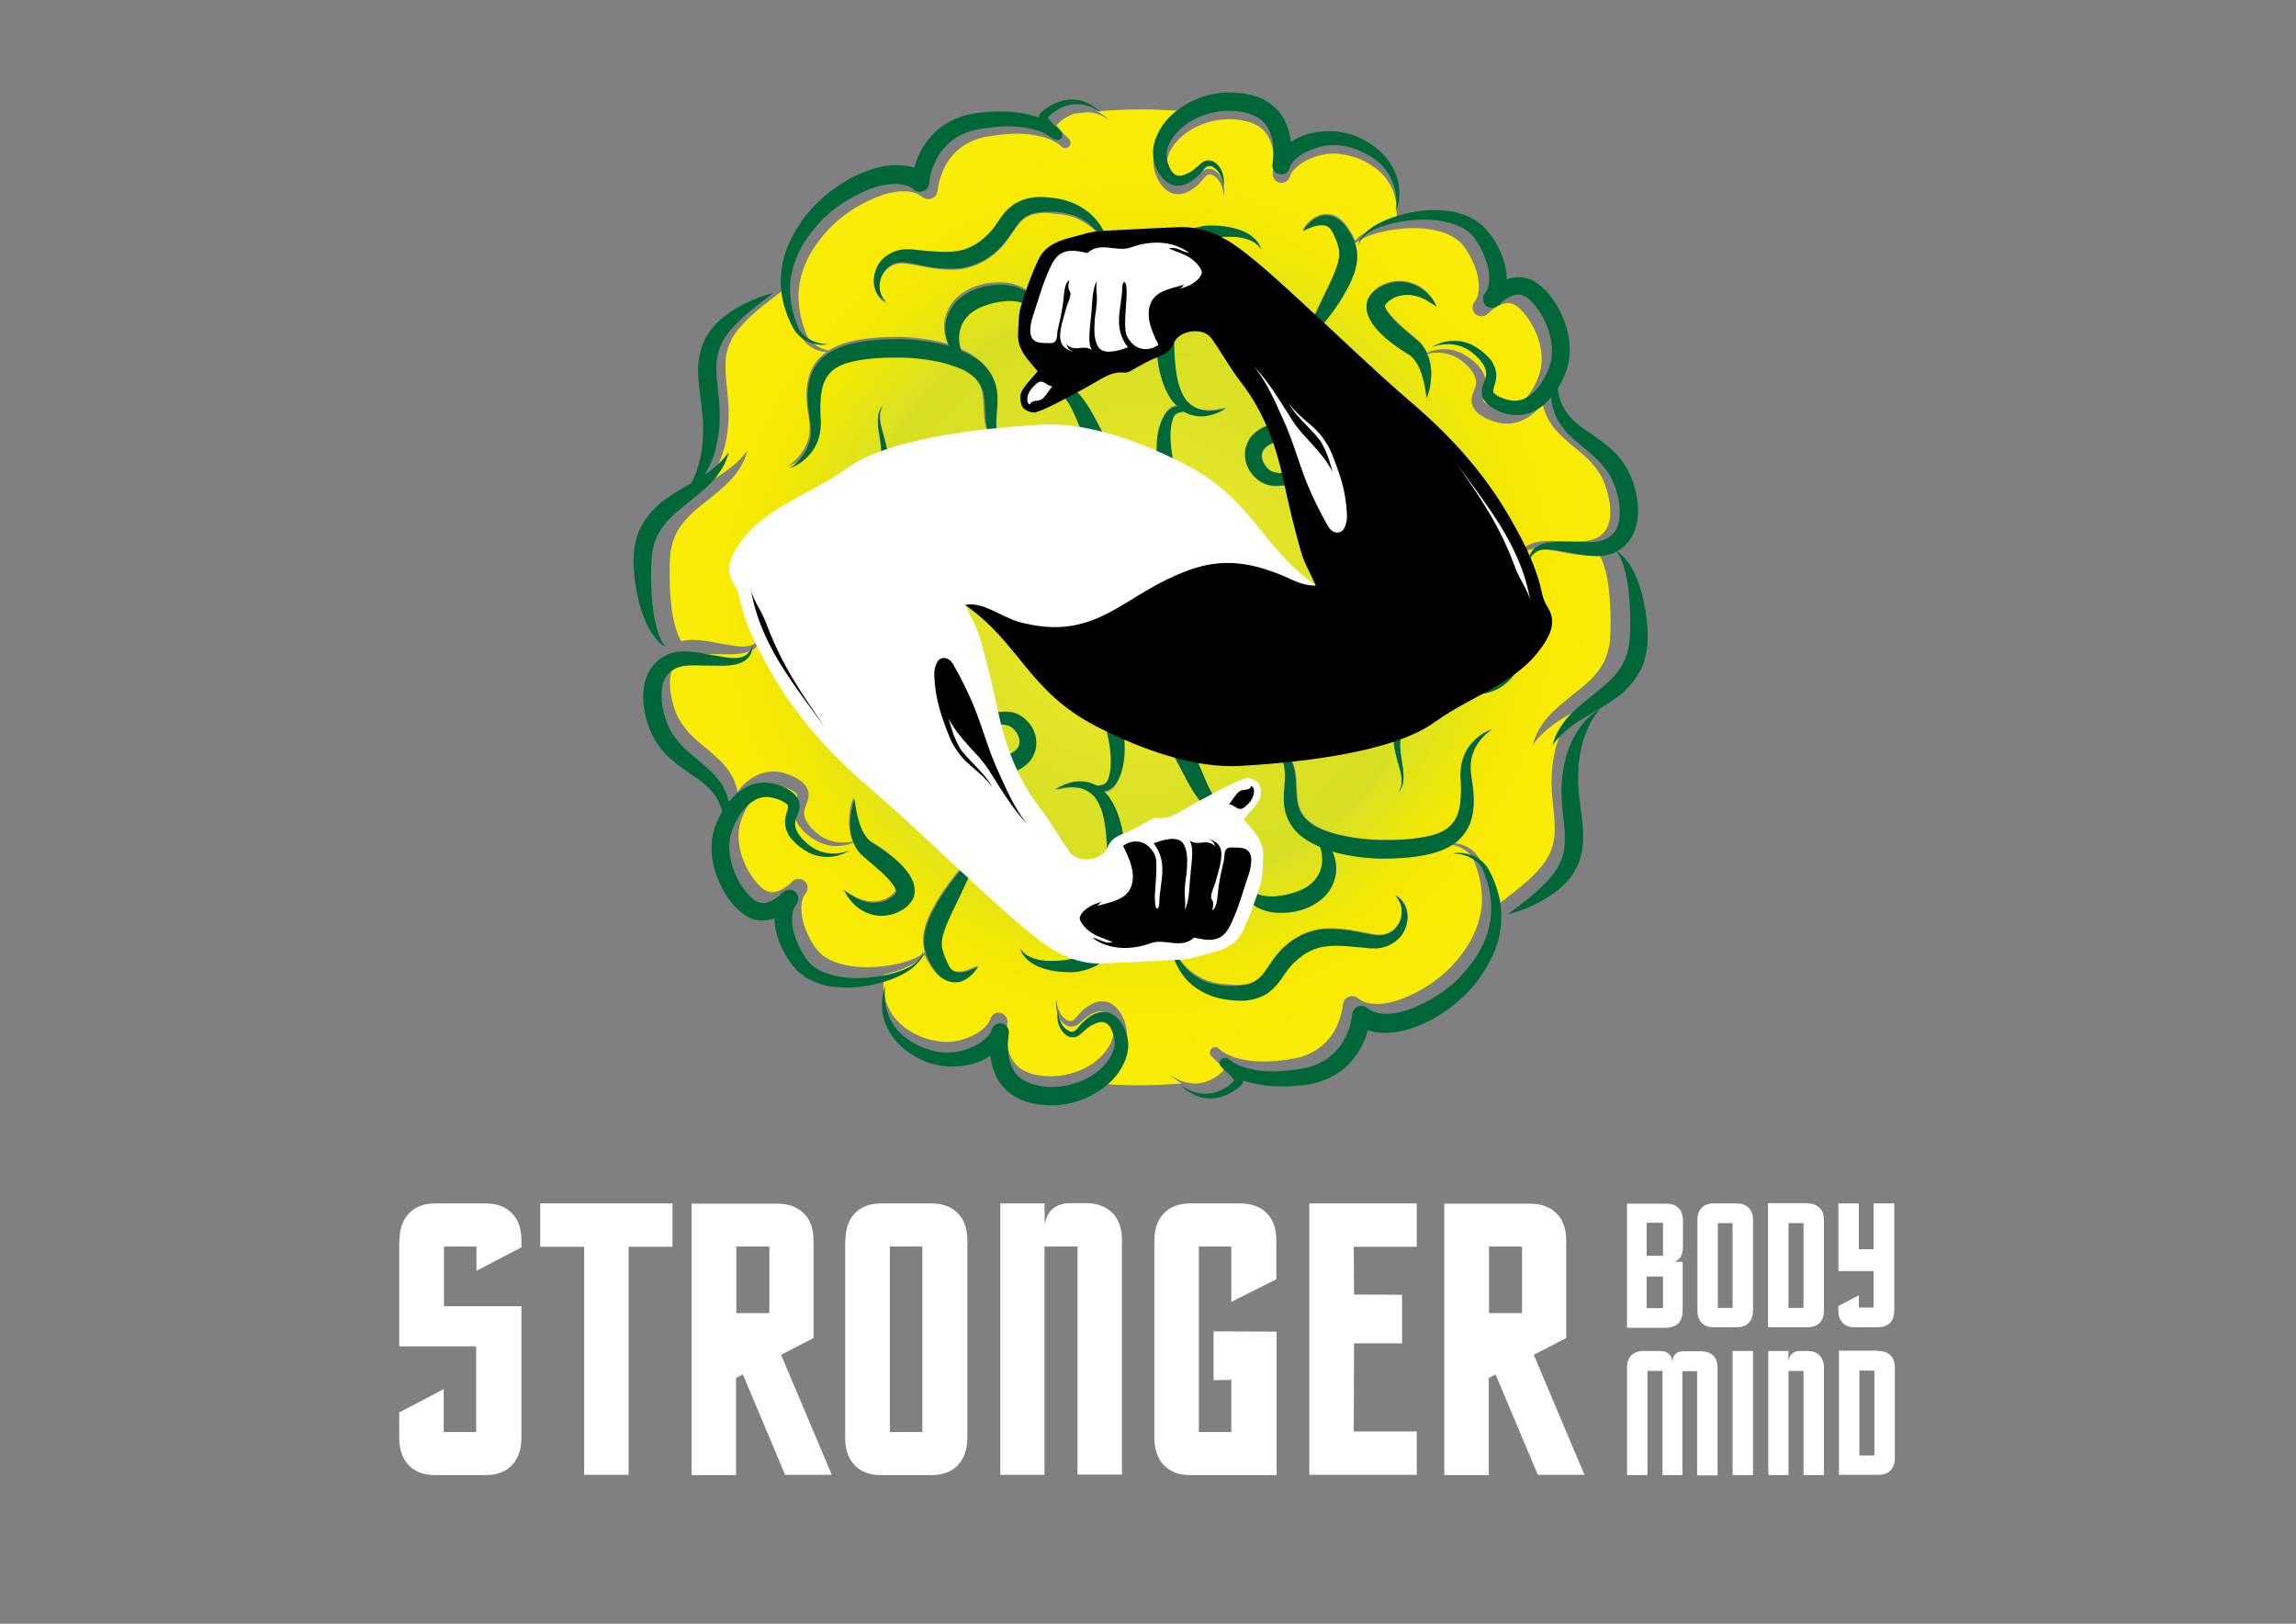 <?xml version="1.0" encoding="utf-8"?>
<!-- Generator: Adobe Illustrator 23.1.1, SVG Export Plug-In . SVG Version: 6.00 Build 0)  -->
<svg version="1.1" id="Layer_1" xmlns="http://www.w3.org/2000/svg" xmlns:xlink="http://www.w3.org/1999/xlink" x="0px" y="0px"
	 viewBox="0 0 841.9 595.3" style="enable-background:new 0 0 841.9 595.3;" xml:space="preserve">
<rect x="0" y="0" width="841.9" height="595.3" fill="#808080" stroke="none"/>
<style type="text/css">
	.st0{fill:url(#SVGID_1_);}
	.st1{fill:url(#SVGID_2_);}
	.st2{fill:url(#SVGID_3_);}
	.st3{fill:#006838;}
	.st4{fill:#FFFFFF;}
</style>
<g>
	<g>
		<g>
			<radialGradient id="SVGID_1_" cx="363.097" cy="383.48" r="2.706755e-02" gradientUnits="userSpaceOnUse">
				<stop  offset="0" style="stop-color:#F9ED32"/>
				<stop  offset="0.164" style="stop-color:#ECE82A"/>
				<stop  offset="0.419" style="stop-color:#DCE124"/>
				<stop  offset="0.607" style="stop-color:#D7DF23"/>
				<stop  offset="0.652" style="stop-color:#E0E31C;stop-opacity:0.994"/>
				<stop  offset="0.777" style="stop-color:#F4EA00;stop-opacity:0.978"/>
				<stop  offset="0.895" style="stop-color:#FFEF00;stop-opacity:0.963"/>
				<stop  offset="1" style="stop-color:#FFF200;stop-opacity:0.95"/>
			</radialGradient>
			<path class="st0" d="M363.1,383.5C363.1,383.5,363.1,383.5,363.1,383.5C363.1,383.5,363.1,383.5,363.1,383.5
				C363.1,383.5,363.1,383.5,363.1,383.5z"/>
			<radialGradient id="SVGID_2_" cx="418.282" cy="219.407" r="175.561" gradientUnits="userSpaceOnUse">
				<stop  offset="0" style="stop-color:#F9ED32"/>
				<stop  offset="0.164" style="stop-color:#ECE82A"/>
				<stop  offset="0.419" style="stop-color:#DCE124"/>
				<stop  offset="0.607" style="stop-color:#D7DF23"/>
				<stop  offset="0.652" style="stop-color:#E0E31C;stop-opacity:0.994"/>
				<stop  offset="0.777" style="stop-color:#F4EA00;stop-opacity:0.978"/>
				<stop  offset="0.895" style="stop-color:#FFEF00;stop-opacity:0.963"/>
				<stop  offset="1" style="stop-color:#FFF200;stop-opacity:0.95"/>
			</radialGradient>
			<path class="st1" d="M565.6,317.2c2.1-2.7,3.5-5.6,4.1-8.7c0.6-3.1,0.4-6.5,0.1-10.1c-0.4-3.6-0.8-7.4-0.9-11.4
				c0-4,0.4-7.9,1.3-11.8c0.9-3.9,2.5-7.6,4.6-10.9c0.9-1.3,1.9-2.6,2.9-3.7c-5.9,3.4-11.5,6.7-15.6,12.4c0.8-3.6,2.8-6.9,5.2-9.8
				c2.5-2.9,5.4-5.2,8.2-7.5c2.8-2.3,5.6-4.3,7.9-6.7c2.3-2.3,4.1-4.8,5.3-7.6l0.8-2.2c0.2-0.7,0.3-1.5,0.5-2.3
				c0.5-1.5,0.3-3.2,0.5-4.8c0.1-3.4,0.1-7-0.1-10.4c-0.2-3.5-0.5-6.9-1.2-10.3c-0.6-2.8-1.4-5.7-2.9-8.3c-1.4,0.4-2.8,0.5-4.1,0.5
				c-2.8,0-5.1-0.4-7.4-0.8c-2.3-0.4-4.6-0.9-6.9-1.2c-2.2-0.4-4.5-0.7-6.5-0.2c-2.1,0.3-3.6,2.2-4.5,4.4c0.1-1.2,0.3-2.4,1-3.5
				c0.6-1.1,1.6-2.1,2.8-2.6c2.4-1.2,5-1.3,7.4-1.4c2.4,0,4.8,0.1,7.1,0.1c2.3,0,4.7,0.2,6.6-0.1c4-0.5,6.9-2.6,8-6.1
				c0.6-1.7,0.8-3.6,0.6-5.6c0-2-0.5-4.1-1-6.1c-0.5-2.1-1.2-3.9-2.2-5.8c-1-1.8-2.2-3.4-3.6-5c-2.8-3.2-6.6-5.7-10.2-9.1
				c-1.8-1.6-3.6-3.5-5-5.7c-1.4-2.2-2.3-4.6-2.8-7c-0.4,0.5-0.7,1-1.1,1.5c-1.9,2.1-4.2,3.9-7,5c-2.8,1.1-6,1.2-8.8,0.4
				c-1.4-0.4-2.7-0.9-4-1.5c-0.6-0.4-1.2-0.7-1.8-1.1c-0.6-0.5-1.2-0.9-1.8-1.6c-0.6-0.6-1.1-1.6-1.4-2.6c-0.2-1-0.1-2,0.1-2.8
				c0.4-1.5,1-2.6,1.2-3.5c1.3-3.5-2.4-7.8-6.1-10.2c-3.2-2.1-7.5-2.7-11.5-1.8c1,2.4,1.4,4.9,1.4,7.3c-0.1,3.1-0.5,6-1.7,8.8
				c-0.3-2.9-0.8-5.7-1.6-8.3c-0.7-2.6-1.9-4.9-3.4-6.6c-0.4-0.4-0.8-0.8-1.2-1.1l-0.7-0.4c-0.2-0.1-0.4-0.3-0.8-0.5
				c-1.3-0.8-2.5-1.6-3.7-2.5c-2.4-1.8-4.7-3.7-6.9-6.1c-1-1.3-2.1-2.6-2.9-4.4c-0.4-0.9-0.7-1.9-0.8-3.2c-0.1-1.2,0.1-2.7,0.8-3.8
				c0.3-0.7,0.6-1,1-1.4c0.3-0.4,0.7-0.7,1-1.1c0.7-0.6,1.5-1.2,2.3-1.6c1.6-0.9,3.3-1.5,5-1.7c3.5-0.5,7,0.4,9.7,2.1
				c2.7,1.8,4.6,4.2,5.9,6.9c-2.4-1.7-4.8-3.2-7.3-3.9c-2.5-0.7-4.9-0.6-7.1,0.1c-1.1,0.3-2.1,0.9-2.9,1.5c-0.4,0.3-0.8,0.7-1.1,1
				c-0.1,0.2-0.3,0.3-0.4,0.5c-0.1,0.2-0.3,0.4-0.2,0.4c0,0,0,0.1,0,0.1c0,0,0,0.1,0,0.2c0,0.2,0.1,0.5,0.3,0.9
				c0.4,0.8,1.1,1.8,1.9,2.7c1.6,1.9,3.6,3.7,5.7,5.5c1,0.9,2.1,1.8,3.2,2.7c0.2,0.2,0.6,0.5,0.9,0.8l1,0.9c0.6,0.7,1.1,1.4,1.6,2.1
				c0.3,0.6,0.6,1.1,0.8,1.7c3.9-1.7,8.6-1.8,12.7,0.2c2.4,1.2,4.5,2.7,6.3,4.8c0.5,0.5,0.8,1.1,1.3,1.7c0.4,0.6,0.7,1.3,0.9,2
				c0.5,1.5,0.5,3.1,0.3,4.5c-0.3,1.4-0.7,2.7-0.9,3.5c-0.1,0.9,0,0.9,0.5,1.5c0.2,0.2,0.7,0.5,1,0.7l1.4,0.7c1,0.4,2,0.8,3,0.9
				c2,0.4,3.9,0.2,5.6-0.6c1.7-0.8,3.3-2.1,4.7-3.8c1.4-1.6,2.5-3.5,3.4-5.6c0.5-1,0.9-2.1,1.2-3.1l0.4-1.5l0.2-1.5
				c0.4-4.1-0.5-8.6-2.4-12.6c-0.9-2-2.1-3.9-3.4-5.6c-0.7-0.8-1.4-1.6-2.1-2.3c-0.7-0.7-1.5-1.3-2.2-1.6c-1.3-0.6-2.8-0.7-4.5,0
				c-1.7,0.6-3.6,2-4.8,3.2l-0.2,0.2c-1.2,1.2-3.3,1.3-4.6,0.1c-1.3-1.2-1.4-3.3-0.2-4.6c1.1-1.2,1.7-4,1.4-6.7
				c-0.2-2.7-1-5.5-2.3-8.2c-1.2-2.6-2.9-5.3-4.7-7c-2-1.8-4.6-3-7.4-3.8c-5.7-1.6-12.1-1.4-18.2-0.4c-3.1,0.6-6.1,1.3-9,2.6
				c-1.3,0.6-2.5,1.3-3.6,2.2c0.1,0.4,0.2,0.8,0.3,1.2c0.8,3.4,0.1,6.8-0.8,9.5c-0.5,1.4-1.1,2.7-1.7,4c-0.7,1.2-1.3,2.5-2,3.7
				c-1.4,2.4-2.9,4.6-4.5,6.8c-3.2,4.3-6.8,8.4-10.8,12c1.7-5.2,4-10,6.3-14.8c2.2-4.7,4.8-9.4,6.3-13.9c0.8-2.2,1.2-4.2,0.9-6.1
				c0-0.5-0.2-1-0.3-1.5c-0.2-0.5-0.3-1-0.5-1.6c-0.2-0.6-0.4-1.1-0.7-1.7c-0.3-0.6-0.5-1.2-0.7-1.6c-0.9-1.9-2-3.1-4.1-3.1
				c-2.2-0.1-4.7,1-7.1,2.2c1.4-2.4,3.5-4.5,6.5-5.5c1.5-0.5,3.4-0.5,5.2,0.2c0.8,0.4,1.7,0.8,2.3,1.4c0.3,0.3,0.7,0.6,1,0.9l0.8,1
				c0.6,0.7,0.9,1.2,1.3,1.8c0.4,0.6,0.7,1.2,1.1,1.8c0.4,0.6,0.7,1.4,1,2.1c0,0.1,0.1,0.2,0.1,0.2c0.9-1,2-1.9,3.2-2.6
				c2.8-1.8,5.9-3,9.1-3.9c0.9-0.3,1.9-0.5,2.9-0.7c-0.1,0-0.2-0.1-0.2-0.1c0.9-5.3-0.3-10.7-3.1-14.7c-1.4-2-3.2-3.8-5.3-5.2
				c-1-0.7-2.1-1.3-3.2-1.9c-1.2-0.5-2.2-1.1-3.4-1.4c-2.3-0.8-4.7-1.2-7.1-1.4c-2.4-0.1-4.8,0.3-7,1c-2.2,0.7-4.4,1.7-6.2,3
				l-1.3,1.1c-0.4,0.4-0.8,0.8-1.1,1.1c-0.6,0.8-1.1,1.6-1.2,2.1c-0.4,1.6-2,2.7-3.6,2.4c-1.7-0.3-2.9-1.9-2.7-3.7l0-0.2
				c0.6-3.7,0.5-8.1-0.9-11.4c-0.3-0.9-0.8-1.6-1.2-2.4c-0.6-0.6-1-1.4-1.7-1.9c-1.2-1.2-2.9-2-4.6-2.6c-0.6-0.2-1.2-0.3-1.8-0.4
				c-0.4-0.1-0.8-0.2-1.2-0.3c-6.8-1.2-14.3,0.4-20,4.4c-3.3,2.3-6,5.5-7.1,9c-0.5,1.8-0.5,3.5,0.1,5.3c0.6,1.9,1.5,3.6,2.7,4.3
				c0.6,0.3,1.3,0.5,2.1,0.4c0.8-0.1,1.7-0.5,2.6-0.9c0.9-0.5,1.7-1.1,2.6-1.7c0.9-0.7,1.4-1.4,2.7-2.3c1.2-0.8,3-0.9,4.2-0.2
				c1.2,0.7,2,1.7,2.6,2.8c1.1,2.2,1.3,4.7,0.8,6.9c0.1-2.3-0.6-4.5-1.9-6.2c-0.6-0.8-1.4-1.5-2.3-1.8c-0.8-0.3-1.6-0.1-2.2,0.4
				c-0.5,0.5-1.3,1.6-2.1,2.4c-0.8,0.9-1.7,1.7-2.8,2.4c-1.1,0.7-2.2,1.4-3.6,1.7c-1.4,0.3-3,0.3-4.5-0.4c-2.9-1.4-4.3-4-5.3-6.3
				c-1-2.5-1.3-5.5-0.7-8.1c1.2-5.3,4.5-9.6,8.5-12.6c1.3-1,2.7-1.9,4.1-2.6c-5.8-0.6-11.8-0.9-17.7-0.9c-5.3,0-10.6,0.3-15.9,0.7
				c1.8,0.9,3.4,2.1,4.8,3.4c-2.2-1.6-4.7-2.7-7.3-3c-0.3,0-0.5,0-0.8-0.1c-1.7,0.2-3.4,0.4-5.1,0.6c-0.5,0.2-1,0.4-1.5,0.6
				c-1.1,0.5-2.2,1.2-3.2,2c-0.5,0.4-0.9,0.8-1.3,1.2c-0.1,0.2-0.3,0.3-0.4,0.5c0.2,0.2,0.4,0.6,0.7,0.9c0.4,0.5,0.8,1,1.2,1.4
				c0.5,0.6,1.1,1.2,1.7,1.7c0.3,0.3,0.6,0.6,0.9,0.9c0.1,0,0.1,0.1,0.1,0.1l0,0c0,0.1,0.1,0.1,0.1,0.1l0,0c0.7,0.8,0.6,2-0.2,2.7
				c-0.8,0.7-2,0.7-2.8-0.2c0,0-0.1-0.1-0.1-0.1l0,0c-0.5-0.5-1.7-1.3-2.7-1.8c-1.1-0.5-2.2-1-3.3-1.3c-2.3-0.7-4.8-1.1-7.3-1.3
				c-4.9-0.3-10.2,0.3-15,1.2c-4.7,1.1-8.8,3.4-11.7,7c-1.5,1.7-2.6,3.7-3.5,5.9c-0.4,1.1-0.8,2.2-1.1,3.3c-0.3,1.1-0.5,2.4-0.6,3.3
				l0,0c-0.1,0.7-0.3,1.4-0.8,2c-1.2,1.4-3.4,1.6-4.8,0.4c-2.2-1.9-5.8-2.4-9.5-1.9c-3.7,0.5-7.5,1.9-11.1,3.7
				c-3.6,1.8-7,4-10.1,6.6c-1.5,1.3-3,2.6-4.3,4.2c-0.7,0.8-1.4,1.5-2,2.3l-1.8,2.4c-4.7,6.5-7.4,14.5-6.4,22.6c0.2,2,0.6,4,1.2,6.1
				c0.3,1,0.6,2,1,3c0.3,1,0.7,1.8,1.2,2.7c1.6,2.4,4.3,4,7.4,4.6c2.4-1.5,5-2.5,7.6-3.2c6.2-1.5,12.3-1.8,18.5-1.8
				c6,0.2,12,1,17.8,2.6c-1-2-1.5-4.2-1.5-6.5c0-3,1.1-6,2.8-8.4c1.8-2.5,4.3-4.2,6.9-5.5l2-0.8c0.7-0.2,1.3-0.4,2-0.6
				c1.3-0.4,2.7-0.6,4-0.7c2.7-0.2,5.6-0.2,8.3,0.7c2.7,0.8,5.2,2.4,7.1,4.5c1.8,2.1,2.9,4.7,3,7.2c-3-4.1-7.1-6.2-11.2-6.5
				c-4-0.3-8.6,0.8-12.3,2.4c-3.7,1.7-6.4,4.5-7.3,8.3c-0.6,2.3-0.4,5,0.5,7.6c1.7,0.7,3.3,1.5,4.9,2.6c2.8,1.8,5.4,4.5,6.8,7.7
				c1.5,3.3,1.6,6.8,1.4,9.8c-0.2,3.1-0.6,5.8-0.2,8.5c0.5,5.4,5,9.7,9.9,13c-1.3-0.6-2.8-1.1-4.1-1.8c-1.3-0.8-2.7-1.5-3.8-2.6
				c-2.4-1.9-4.4-4.8-5.3-7.9c-0.9-3.2-0.8-6.4-1-9.2c-0.1-2.9-0.5-5.4-1.7-7.5c-1.2-2.1-3-3.7-5.2-5c-2.2-1.3-4.8-2.2-7.5-2.9
				c-5.4-1.4-11-2.1-16.7-2.2c-5.7-0.2-11.5,0.2-16.8,1.3c-2.6,0.5-5.1,1.4-7.1,2.7c-1.9,1.4-3.3,3.2-4.2,5.6
				c-0.8,2.4-1.1,5.1-1.2,8c0,1.4,0,2.8,0.1,4.3c0,1.5,0.1,3.2-0.1,4.8c-0.4,3.2-1.8,6.3-3.8,8.7c-2,2.4-4.7,4.2-7.5,5.2
				c5-3.3,8.2-8.7,8-14.1c0-1.4-0.2-2.6-0.4-4.1c-0.3-1.5-0.5-3-0.6-4.6c-0.3-3.1-0.3-6.3,0.6-9.6c0.8-3.3,2.8-6.6,5.7-8.8
				c0.3-0.2,0.6-0.4,0.9-0.6c-0.8-0.1-1.6-0.2-2.4-0.4c-2.1-0.6-4.2-1.8-5.7-3.6c-0.8-0.9-1.4-1.9-1.9-2.9c-0.5-1-0.9-2-1.4-3
				c-0.8-2-1.5-4.2-2-6.4c-0.6-2.8-0.8-5.8-0.6-8.8c-0.5,1.1-1.2,2-2.2,2.6c0,0,0,0,0,0c-6,4.6-12.1,9-16.4,14.4
				c-2.1,2.7-3.5,5.6-4.1,8.7c-0.6,3.1-0.4,6.5-0.1,10.1c0.4,3.6,0.8,7.4,0.9,11.4c0,4-0.4,7.9-1.3,11.8c-0.9,3.9-2.5,7.6-4.6,10.9
				c-0.9,1.3-1.9,2.6-2.9,3.7c5.9-3.4,11.5-6.7,15.6-12.4c-0.8,3.6-2.8,6.9-5.2,9.8c-2.5,2.9-5.4,5.2-8.2,7.5
				c-2.8,2.3-5.6,4.3-7.9,6.7c-2.3,2.3-4.1,4.8-5.3,7.6l-0.8,2.2c-0.2,0.7-0.3,1.5-0.5,2.3c-0.5,1.5-0.3,3.2-0.5,4.8
				c-0.1,3.4-0.1,7,0.1,10.4c0.2,3.5,0.5,6.9,1.2,10.3c0.6,2.8,1.4,5.7,2.9,8.3c1.4-0.4,2.8-0.5,4.1-0.5c2.8,0,5.1,0.4,7.4,0.8
				c2.3,0.4,4.6,0.9,6.9,1.2c2.2,0.4,4.5,0.7,6.5,0.2c2.1-0.3,3.6-2.2,4.5-4.4c-0.1,1.2-0.3,2.4-1,3.5c-0.6,1.1-1.6,2.1-2.8,2.6
				c-2.4,1.2-5,1.3-7.4,1.4c-2.4,0-4.8-0.1-7.1-0.1c-2.3,0-4.7-0.2-6.6,0.1c-4,0.5-6.9,2.6-8,6.1c-0.6,1.7-0.8,3.6-0.6,5.6
				c0,2,0.5,4.1,1,6.1c0.5,2.1,1.2,3.9,2.2,5.8c1,1.8,2.2,3.4,3.6,5c2.8,3.2,6.6,5.7,10.2,9.1c1.8,1.6,3.6,3.5,5,5.7
				c1.4,2.2,2.3,4.6,2.8,7c0.4-0.5,0.7-1,1.1-1.5c1.9-2.1,4.2-3.9,7-5c2.8-1.1,6-1.2,8.8-0.4c1.4,0.4,2.7,0.9,4,1.5
				c0.6,0.4,1.2,0.7,1.8,1.1c0.6,0.5,1.2,0.9,1.8,1.6c0.6,0.6,1.1,1.6,1.4,2.6c0.2,1,0.1,2-0.1,2.8c-0.4,1.5-1,2.6-1.2,3.5
				c-1.3,3.5,2.4,7.8,6.1,10.2c3.2,2.1,7.5,2.7,11.5,1.8c-1-2.4-1.4-4.9-1.4-7.3c0.1-3.1,0.5-6,1.7-8.8c0.3,2.9,0.8,5.7,1.6,8.3
				c0.7,2.6,1.9,4.9,3.4,6.6c0.4,0.4,0.8,0.8,1.2,1.1l0.7,0.4c0.2,0.1,0.4,0.3,0.8,0.5c1.3,0.8,2.5,1.6,3.7,2.5
				c2.4,1.8,4.7,3.7,6.9,6.1c1,1.3,2.1,2.6,2.9,4.4c0.4,0.9,0.7,1.9,0.8,3.2c0.1,1.2-0.1,2.7-0.8,3.8c-0.3,0.7-0.6,1-1,1.4
				c-0.3,0.4-0.7,0.7-1,1.1c-0.7,0.6-1.5,1.2-2.3,1.6c-1.6,0.9-3.3,1.5-5,1.7c-3.5,0.5-7-0.4-9.7-2.1c-2.7-1.8-4.6-4.2-5.9-6.9
				c2.4,1.7,4.8,3.2,7.3,3.9c2.5,0.7,4.9,0.6,7.1-0.1c1.1-0.3,2.1-0.9,2.9-1.5c0.4-0.3,0.8-0.7,1.1-1c0.1-0.2,0.3-0.3,0.4-0.5
				c0.1-0.2,0.3-0.4,0.2-0.4c0,0,0-0.1,0-0.1c0,0,0-0.1,0-0.2c0-0.2-0.1-0.5-0.3-0.9c-0.4-0.8-1.1-1.8-1.9-2.7
				c-1.6-1.9-3.6-3.7-5.7-5.5c-1-0.9-2.1-1.8-3.2-2.7c-0.2-0.2-0.6-0.5-0.9-0.8l-1-0.9c-0.6-0.7-1.1-1.4-1.6-2.1
				c-0.3-0.6-0.6-1.1-0.8-1.7c-3.9,1.7-8.6,1.8-12.7-0.2c-2.4-1.2-4.5-2.7-6.3-4.8c-0.5-0.5-0.8-1.1-1.3-1.7c-0.4-0.6-0.7-1.3-0.9-2
				c-0.5-1.5-0.5-3.1-0.3-4.5c0.3-1.4,0.7-2.7,0.9-3.5c0.1-0.9,0-0.9-0.5-1.5c-0.2-0.2-0.7-0.5-1-0.7l-1.4-0.7c-1-0.4-2-0.8-3-0.9
				c-2-0.4-3.9-0.2-5.6,0.6c-1.7,0.8-3.3,2.1-4.7,3.8c-1.4,1.6-2.5,3.5-3.4,5.6c-0.5,1-0.9,2.1-1.2,3.1l-0.4,1.5l-0.2,1.5
				c-0.4,4.1,0.5,8.6,2.4,12.6c0.9,2,2.1,3.9,3.4,5.6c0.7,0.8,1.4,1.6,2.1,2.3c0.7,0.7,1.5,1.3,2.2,1.6c1.3,0.6,2.8,0.7,4.5,0
				c1.7-0.6,3.6-2,4.8-3.2l0.2-0.2c1.2-1.2,3.3-1.3,4.6-0.1c1.3,1.2,1.4,3.3,0.2,4.6c-1.1,1.2-1.7,4-1.4,6.7c0.2,2.7,1,5.5,2.3,8.2
				c1.2,2.6,2.9,5.3,4.7,7c2,1.8,4.6,3,7.4,3.8c5.7,1.6,12.1,1.4,18.2,0.5c3.1-0.6,6.1-1.3,9-2.6c1.3-0.6,2.5-1.3,3.6-2.2
				c-0.1-0.4-0.2-0.8-0.3-1.2c-0.8-3.4-0.1-6.8,0.8-9.5c0.5-1.4,1.1-2.7,1.7-4c0.7-1.2,1.3-2.5,2-3.7c1.4-2.4,2.9-4.6,4.5-6.8
				c3.2-4.3,6.8-8.4,10.8-12c-1.7,5.2-4,10-6.3,14.8c-2.2,4.7-4.8,9.4-6.3,13.9c-0.8,2.2-1.2,4.2-1,6.1c0,0.5,0.2,1,0.3,1.5
				c0.2,0.5,0.3,1,0.5,1.6c0.2,0.6,0.4,1.1,0.7,1.7c0.3,0.6,0.5,1.2,0.7,1.6c0.9,1.9,2,3.1,4.1,3.1c2.2,0.1,4.7-1,7.1-2.2
				c-1.4,2.4-3.5,4.5-6.5,5.5c-1.5,0.5-3.4,0.5-5.2-0.2c-0.8-0.4-1.7-0.8-2.3-1.4c-0.3-0.3-0.7-0.6-1-0.9l-0.8-1
				c-0.6-0.7-0.9-1.2-1.3-1.8c-0.4-0.6-0.7-1.2-1.1-1.8c-0.4-0.6-0.7-1.4-1-2.1c0-0.1-0.1-0.2-0.1-0.2c-0.9,1-2,1.9-3.2,2.6
				c-2.8,1.8-5.9,3-9.1,3.9c-1,0.3-2.1,0.5-3.2,0.8c0.2,0,0.4,0,0.6,0c-0.9,5.3,0.3,10.7,3.1,14.7c1.4,2,3.2,3.8,5.3,5.2
				c1,0.7,2.1,1.3,3.2,1.9c1.2,0.5,2.2,1.1,3.4,1.4c2.3,0.8,4.7,1.2,7.1,1.4c2.4,0.1,4.8-0.3,7-1c2.2-0.7,4.4-1.7,6.2-3l1.3-1.1
				c0.4-0.4,0.8-0.8,1.1-1.1c0.6-0.8,1.1-1.6,1.2-2.1c0.4-1.6,2-2.7,3.6-2.4c1.7,0.3,2.9,1.9,2.7,3.7l0,0.2
				c-0.6,3.7-0.5,8.1,0.9,11.4c0.3,0.9,0.8,1.6,1.2,2.4c0.6,0.6,1,1.4,1.7,1.9c1.2,1.2,2.9,2,4.6,2.6c7.4,2.3,16.4,0.9,23-3.7
				c3.3-2.3,6-5.5,7.1-9c0.5-1.8,0.5-3.5-0.1-5.3c-0.6-1.9-1.5-3.6-2.7-4.3c-0.6-0.3-1.3-0.5-2.1-0.4c-0.8,0.1-1.7,0.5-2.6,0.9
				c-0.9,0.5-1.7,1.1-2.6,1.7c-0.9,0.7-1.4,1.4-2.7,2.3c-1.2,0.8-3,0.9-4.2,0.2c-1.2-0.7-2-1.7-2.6-2.8c-1.1-2.2-1.3-4.7-0.8-6.9
				c-0.1,2.3,0.6,4.5,1.9,6.2c0.6,0.8,1.4,1.5,2.3,1.8c0.8,0.3,1.6,0.1,2.2-0.4c0.5-0.5,1.3-1.6,2.1-2.4c0.8-0.9,1.7-1.7,2.8-2.4
				c1.1-0.7,2.2-1.4,3.6-1.7c1.4-0.3,3-0.3,4.5,0.4c2.9,1.4,4.3,4,5.3,6.3c1,2.5,1.3,5.5,0.7,8.1c-1.2,5.3-4.5,9.6-8.5,12.6
				c-1.2,0.9-2.4,1.7-3.6,2.4c5.6,0.5,11.2,0.8,16.9,0.8c5.3,0,10.5-0.3,15.7-0.7c-1.6-0.8-3-1.9-4.2-3.1c2.2,1.6,4.7,2.7,7.3,3
				c2.6,0.4,5.1-0.1,7.4-1.2c1.1-0.5,2.2-1.2,3.2-2c0.5-0.4,0.9-0.8,1.3-1.2c0.1-0.2,0.3-0.3,0.4-0.5c-0.2-0.2-0.4-0.6-0.7-0.9
				c-0.4-0.5-0.8-1-1.2-1.4c-0.5-0.6-1.1-1.2-1.7-1.7c-0.3-0.3-0.6-0.6-0.9-0.9c0,0-0.1-0.1-0.1-0.1l0,0c0-0.1-0.1-0.1-0.1-0.1l0,0
				c-0.7-0.8-0.6-2,0.2-2.7c0.8-0.7,2-0.7,2.8,0.2c0,0,0.1,0.1,0.1,0.1l0,0c0.5,0.5,1.7,1.3,2.7,1.8c1.1,0.5,2.2,1,3.3,1.3
				c2.3,0.7,4.8,1.1,7.3,1.3c4.9,0.3,10.2-0.3,15-1.2c4.7-1.1,8.8-3.4,11.7-7c1.5-1.7,2.6-3.7,3.5-5.9c0.4-1.1,0.8-2.2,1.1-3.3
				c0.3-1.1,0.5-2.4,0.6-3.3l0,0c0.1-0.7,0.3-1.4,0.8-2c1.2-1.4,3.4-1.6,4.8-0.4c2.2,1.9,5.8,2.4,9.5,1.9c3.7-0.5,7.5-1.9,11.1-3.7
				c3.6-1.8,7-4,10.1-6.6c1.5-1.3,3-2.6,4.3-4.2c0.7-0.8,1.4-1.5,2-2.3l1.8-2.4c4.7-6.5,7.4-14.5,6.4-22.6c-0.2-2-0.6-4-1.2-6.1
				c-0.3-1-0.6-2-1-3c-0.3-1-0.7-1.8-1.2-2.7c-1.6-2.4-4.3-4-7.4-4.6c-2.4,1.5-5,2.5-7.6,3.2c-6.2,1.5-12.3,1.8-18.5,1.8
				c-6-0.2-12-1-17.8-2.6c1,2,1.5,4.2,1.5,6.5c0,3-1.1,6-2.8,8.4c-1.8,2.5-4.3,4.2-6.9,5.5l-2,0.8c-0.7,0.2-1.3,0.4-2,0.6
				c-1.3,0.4-2.7,0.6-4,0.7c-2.7,0.2-5.6,0.2-8.3-0.7c-2.7-0.8-5.2-2.4-7.1-4.5c-1.8-2.1-2.9-4.7-3-7.2c3,4.1,7.1,6.2,11.2,6.5
				c4,0.3,8.6-0.8,12.3-2.4c3.7-1.7,6.4-4.5,7.3-8.3c0.6-2.3,0.4-5-0.5-7.6c-1.7-0.7-3.3-1.5-4.9-2.6c-2.8-1.8-5.4-4.5-6.8-7.7
				c-1.5-3.3-1.6-6.8-1.4-9.8c0.2-3.1,0.6-5.8,0.2-8.5c-0.5-5.4-5-9.7-9.9-13c1.3,0.6,2.8,1.1,4.1,1.8c1.3,0.8,2.7,1.5,3.8,2.6
				c2.4,1.9,4.4,4.8,5.3,7.9c0.9,3.2,0.8,6.4,1,9.2c0.1,2.9,0.5,5.4,1.7,7.5c1.2,2.1,3,3.7,5.2,5c2.2,1.3,4.8,2.2,7.5,2.9
				c5.4,1.4,11,2.1,16.7,2.2c5.7,0.2,11.5-0.2,16.8-1.3c2.6-0.5,5.1-1.4,7.1-2.7c1.9-1.4,3.3-3.2,4.2-5.6c0.8-2.4,1.1-5.1,1.2-8
				c0-1.4,0-2.8-0.1-4.3c0-1.5-0.1-3.2,0.1-4.8c0.4-3.2,1.8-6.3,3.8-8.7c2-2.4,4.7-4.2,7.5-5.2c-5,3.3-8.2,8.7-8,14.1
				c0,1.4,0.2,2.6,0.4,4.1c0.3,1.5,0.5,3,0.6,4.6c0.3,3.1,0.3,6.3-0.6,9.6c-0.8,3.3-2.8,6.6-5.7,8.8c-0.3,0.2-0.6,0.4-0.9,0.6
				c0.8,0.1,1.6,0.2,2.4,0.4c2.1,0.6,4.2,1.8,5.7,3.6c0.8,0.9,1.4,1.9,1.9,2.9c0.5,1,0.9,2,1.4,3c0.8,2,1.5,4.2,2,6.4
				c0.6,3,0.8,6.1,0.6,9.1c0.4-1.2,0.8-2.3,2.2-2.9C555.2,327,561.4,322.6,565.6,317.2z M323.3,267c-1.6-2.1-2.7-4.5-3.3-7.1
				c-0.7-2.6-0.6-5.3-0.3-7.9c0.4-2.6,1.2-5.2,2.2-7.6c1-2.4,2.3-4.6,3.2-6.8c1-2.2,1.6-4.2,1.4-6.1c-0.2-1.9-1.1-3.7-2.4-5.4
				c-2.8-3.4-6.7-6.4-10.5-6.9c-3.8-0.7-7.6,1.4-9.4,4.8c-0.4,0.8-0.8,1.7-0.9,2.6c-0.1,0.4-0.2,0.9-0.1,1.3c0,0.3,0,1,0.1,1.6
				c0.2,2.6,0.2,5.1,0.2,7.6c0,1.5,0,2.9,0,4.4c0.3,3.5,0.2,7-0.1,10.6c0,0,0,0,0,0l0,0c0,0.1,0,0.2,0,0.3c-0.2,1.7-1.7,3.1-3.5,3
				c-1.9-0.1-3.3-1.6-3.2-3.5l0-0.1c0.1-2.9,0.1-5.8,0.2-8.6c-0.2-2.6-0.5-5.2-1.1-7.6c-0.7-2.5-1.7-4.8-3.1-6.4
				c-0.6-0.7-1.7-1.7-2.8-2.6l-3.3-2.9c-2.2-2-4.6-4.1-6.5-6.9c-1.9-2.7-3.2-6.2-3.4-9.7c-0.1-3.5,0.7-6.8,1.9-9.7
				c1.2-2.9,2.7-5.9,5.3-8.3c2.5-2.4,6-3.9,9.1-4.3c3.2-0.5,6.2-0.4,9-0.5c2.9,0,5.4-0.2,7.9-1c2.5-0.8,4.9-2.1,6.9-3.9
				c4-3.4,6.9-8.7,6.5-14.1c-0.1-2.8-0.7-5.6-1.1-8.5c-0.2-1.5-0.3-3,0-4.4c0.2-1.5,0.9-2.9,1.9-3.9c-1.9,2.4-1.5,5.5-0.8,8.2
				c0.7,2.8,1.6,5.5,2.1,8.5c0.5,3,0,6.3-1.1,9.1c-1.1,2.9-2.8,5.6-5.1,7.8c-2.2,2.2-4.9,4-7.9,5.2c-2.9,1.2-6.2,1.6-9.1,1.8
				c-5.9,0.3-11.4,0.6-14.5,4.1c-1.6,1.7-2.8,3.9-3.7,6.4c-0.9,2.4-1.4,4.9-1.2,7.2c0.2,2.3,1,4.4,2.5,6.4c1.5,2,3.4,3.8,5.5,5.6
				l3.3,2.8c1.1,0.9,2.1,1.7,3.3,3c0.4-1.3,0.9-2.6,1.6-3.7c1.6-2.6,3.9-4.8,6.7-6.2c2.8-1.4,6.1-1.8,9.1-1.2c3,0.6,5.7,1.9,7.9,3.7
				c2.2,1.7,4,3.7,5.7,5.9c1.6,2.2,3,5.1,3.1,8.2c0.1,3.2-1.2,5.9-2.4,8.2c-1.2,2.3-2.6,4.4-3.7,6.5c-1.1,2.1-1.9,4.3-2.5,6.5
				c-0.4,2.3-0.7,4.6-0.3,6.9c0.3,2.3,1.1,4.5,2.3,6.6c2.5,4.1,6.4,7.4,10.9,9.5C330.9,273.9,326.4,271.1,323.3,267z M379.7,78.4
				c-2,0.4-3.6,1.2-4.9,2.4c-2.6,2.3-4.8,7.4-8.9,11.2c-2,1.9-4.2,3.4-6.7,4.6c-2.5,1.2-5.3,2-8,2.2c-5.5,0.4-10.4-0.6-15.1-1.5
				c-2.5-0.5-4.4-0.9-6.3-0.7c-1.9,0.2-3.7,1.1-5,2.6c-2.8,2.9-3.4,8.4,0.1,11.9c-2.2-1.1-3.8-3.4-4.3-6c-0.5-2.6,0.1-5.4,1.5-7.8
				c1.5-2.4,4-4.3,6.8-5c1.4-0.4,2.8-0.5,4.2-0.5l1.1,0l0.9,0.1l1.8,0.2c4.8,0.4,9.4,1,13.6,0.4c4.1-0.5,7.7-2.5,10.8-5.3
				c1.5-1.4,2.8-3,4.2-4.9c1.4-1.9,2.8-4.2,5.1-6.1c2.3-1.9,5.4-3,8.1-3.4c2.8-0.4,5.4-0.1,7.9,0.2c5.1,0.6,10.3,2.9,14,6.5
				c3.7,3.6,6,8.4,6.4,13.3c-1.9-4.4-4.8-8.3-8.5-10.7c-1.9-1.2-3.8-2.3-5.9-2.8c-1-0.4-2.1-0.5-3.2-0.7c-1.1-0.1-2.2-0.2-3.3-0.3
				C383.9,77.9,381.7,78,379.7,78.4z M358.6,207.7c0.8-0.7,1.6-1.5,2.5-2.1c0.9-0.6,1.8-1.3,2.7-1.8c1.8-1.1,3.6-2.1,5.5-3
				c3.8-1.8,7.8-3.3,12.1-4.2c4.2-0.9,8.7-1.3,13.1-0.5c2.2,0.4,4.5,0.9,6.6,1.9c0,0,0.1,0,0.1,0.1c1.1-0.5,2-1.2,2.2-2.1
				c0.4-1.2,0.8-2.9,1-4.5c0.2-1.6,0.4-3.2,0.5-4.9c0.1-3.3,0.1-6.5-0.3-9.6c-0.4-3.1-1.2-6-2.5-8.3l-0.2-0.4l-0.4-0.6l-0.7-1.2
				c-0.4-0.8-0.9-1.6-1.3-2.4c-0.8-1.6-1.6-3.2-2.2-4.8c-1.4-3.2-2.6-6.3-4-9.2c-1.4-2.8-3-5.5-5.5-6.7c-0.3-0.1-0.6-0.3-1-0.4
				l-1.2-0.3c-0.8-0.2-1.6-0.3-2.4-0.5c-0.8-0.1-1.6-0.1-2.3,0c-0.7,0.1-1.5,0.5-1.7,1.4c-0.2-0.9,0.5-1.9,1.3-2.4
				c0.8-0.5,1.8-0.8,2.7-1c0.9-0.2,1.8-0.2,2.7-0.3l1.4,0c0.5,0,1,0.1,1.5,0.2c2,0.4,3.9,1.5,5.4,2.8c1.4,1.3,2.7,2.8,3.7,4.3
				c2.2,3,3.7,6.1,5.3,9.1c0.8,1.5,1.5,3,2.3,4.4l1.2,2.1l0.6,1l0.3,0.5l0.4,0.7c2.2,3.7,2.9,7.6,3.1,11.3c0.2,3.7-0.1,7.3-0.9,10.9
				c-0.8,3.6-1.6,6.9-3.8,10.4c-0.6,0.8-1.5,1.5-2.4,1.9c0.1,0.1,0.2,0.1,0.2,0.1c0.5,0.4,1,0.8,1.5,1.2l1.3,1.4
				c1.6,2,2.6,4.4,2.8,6.8c0.2,2.4-0.1,4.6-0.7,6.7c-1.3,4.2-3.6,7.8-6.7,10.5c1.9-3.6,3.1-7.4,3.4-11.2c0.3-3.7-0.6-7.3-2.8-9.3
				l-0.9-0.7l-1-0.6c-0.7-0.4-1.5-0.8-2.3-1c-1.6-0.6-3.3-0.9-5.1-1.1c-3.5-0.3-7.2,0-10.9,0.8c-3.7,0.8-7.3,2-10.9,3.4
				c-1.8,0.7-3.5,1.5-5.3,2.3c-1.7,0.8-3.2,1.7-4.7,2.8c-5.9,4.3-10,11.3-11.6,19.2C349.2,223,352,213.8,358.6,207.7z M367.8,315.7
				c-4.9-1.2-9.3-4.4-12.4-8.3c-3.5-3.9-5.1-10-3.8-15.4c1.2-5.5,5-10.1,9.9-12.8c1.2-0.7,2.6-1.1,3.9-1.5l3.3-0.7
				c1.8-0.5,3.2-1.4,4.1-2.4c0.9-1,1.2-2.3,0.9-3.8c-0.2-0.7-0.5-1.5-1-2.2c-0.5-0.7-1-1.4-1.6-1.8c-1.1-1-2.8-1.2-5.2-1.3
				c-1.2-0.1-2.5-0.1-3.9-0.6c-1.4-0.4-2.8-1.3-3.7-2.4c-1.8-2.2-2.6-4.8-2.4-7.4c0.2-2.5,1.3-4.8,2.8-6.6c-0.8,2.2-1.2,4.5-0.9,6.6
				c0.2,1,0.5,2,1,2.9c0.5,0.9,1.2,1.6,1.9,2.2c1.4,1.1,2.9,1.1,5.2,0.8c1.1-0.1,2.4-0.2,3.8-0.1c1.4,0.1,3,0.5,4.3,1.4
				c1.4,0.8,2.4,1.8,3.3,2.9c0.9,1.1,1.6,2.5,2.1,4c0.4,1.5,0.6,3.1,0.3,4.8c-0.3,1.6-1,3.2-1.9,4.5c-2,2.6-4.8,4.1-7.4,4.8
				c-0.7,0.2-1.3,0.3-2,0.5c-0.4,0.1-0.6,0.1-0.8,0.2l-0.6,0.2c-0.9,0.2-1.7,0.6-2.5,1c-3.2,1.7-5.8,4.8-6.8,8.3
				c-1.1,3.5-0.4,7.3,1.8,10.7c1.1,1.8,2.5,3.4,4,4.8c1.5,1.4,3.3,2.6,5.2,3.5c3.8,1.8,8.5,1.9,12.7-0.3
				C378.2,315.7,372.7,317,367.8,315.7z M413.1,328.1c-0.3,4.8-0.8,9.7-2.5,14.5c-0.8,2.4-2.1,4.8-3.6,7c-1.7,2.2-3.9,4-6.4,5.1
				c-0.6,0.3-1.3,0.5-1.9,0.7c-0.6,0.2-1.3,0.4-1.9,0.5l-1.9,0.4l-1.9,0.1c-2.5,0.1-4.9-0.1-7.3-0.6c-2.4-0.5-4.8-1.2-6.9-2.5
				c-2.1-1.3-4-3.1-4.6-5.5c1.3,2,3.3,3.1,5.4,3.8c2.1,0.7,4.3,0.9,6.5,0.9c2.2,0,4.5-0.1,6.5-0.6c2.1-0.3,4-1,5.7-1.9
				c1.6-1,2.9-2.4,4-3.9c1-1.7,1.8-3.4,2.3-5.5c1.2-4,1.6-8.4,1.8-12.8c0.3-4.4,0.1-9,0.1-13.5c-0.1-2.3-0.1-4.6-0.3-6.8
				c-0.1-1.1-0.1-2.2-0.3-3.3l-0.5-3.2c-0.4-2.1-1.1-4.1-1.9-5.9c-0.2-0.5-0.4-0.9-0.7-1.3l-0.8-1.3c-0.7-0.6-1.3-1.5-2.2-1.9
				c-3.2-2.4-8.1-2.3-12.5-0.9c1.9-1.4,4.1-2.4,6.6-2.8c2.4-0.5,5.1-0.3,7.6,0.8c0.5,0.2,0.9,0.4,1.3,0.7c0.1,0,0.2,0,0.3,0
				c0.9-0.1,1.8-0.3,2.4-0.8c0.3-0.2,0.5-0.5,0.6-0.7c0.2-0.3,0.4-0.7,0.5-1.1c1.3-3.3,1.1-7.3,0.6-11.1c-0.6-3.8-1.5-7.7-2.6-11.4
				l-0.4-1.4l-0.4-1.6c-0.3-1.1-0.5-2.2-0.7-3.3c-0.3-2.2-0.4-4.5-0.4-6.7c0.1-2.2,0.3-4.4,0.6-6.4c0.3-2,0.6-4.1,0.5-5.4
				c-0.1-0.6-0.1-1-0.2-1.1c0-0.1-0.2-0.1-0.3-0.3c-0.3-0.1-0.4-0.2-0.8-0.3c-1.5-0.5-3.4-0.7-5.2-0.7c-3.7,0.1-7.4,0.9-10.5,2.9
				c-1.5,1-2.7,2.4-3.7,4.1c-1,1.7-1.2,3.7-1.4,5.8c-0.5-2-0.9-4.2-0.4-6.4c0.5-2.2,1.7-4.3,3.3-6c3.3-3.3,7.7-5.1,12.2-5.7
				c2.3-0.3,4.6-0.4,7.1,0.1c0.6,0.1,1.4,0.4,2.1,0.7c0.7,0.4,1.5,0.9,2.1,1.6c1.4,1.5,1.7,3.2,1.9,4.6c0.3,2.8-0.1,4.8-0.3,6.9
				c-0.2,2-0.4,4-0.5,5.9c-0.1,1.9,0,3.8,0.2,5.6c0.1,0.9,0.2,1.8,0.4,2.7l0.3,1.4l0.4,1.5c1,4.2,1.7,8.4,1.7,12.8
				c0,4.3-0.5,8.9-3,13c-0.3,0.5-0.7,1-1.2,1.4c-0.5,0.5-1.1,0.9-1.8,1.2c-0.5,0.2-0.9,0.2-1.3,0.3c0.8,0.8,1.6,1.6,2.1,2.5
				c1.5,2.1,2.5,4.5,3.3,6.9l1,3.6c0.3,1.2,0.4,2.4,0.6,3.6c0.4,2.4,0.6,4.7,0.8,7.1C413.1,318.6,413.4,323.3,413.1,328.1z
				 M468.8,123.4c4.9,1.2,9.3,4.4,12.4,8.3c3.5,3.9,5.1,10,3.8,15.4c-1.2,5.5-5,10.1-9.9,12.8c-1.2,0.7-2.6,1.1-3.9,1.5l-3.3,0.7
				c-1.8,0.5-3.2,1.4-4.1,2.4c-0.9,1-1.2,2.3-0.9,3.8c0.2,0.7,0.5,1.5,1,2.2c0.5,0.7,1,1.4,1.6,1.8c1.1,1,2.8,1.2,5.2,1.3
				c1.2,0.1,2.5,0.1,3.9,0.6c1.4,0.4,2.8,1.3,3.7,2.4c1.8,2.2,2.6,4.8,2.4,7.4c-0.2,2.5-1.3,4.8-2.8,6.6c0.8-2.2,1.2-4.5,0.9-6.6
				c-0.2-1-0.5-2-1-2.9c-0.5-0.9-1.2-1.6-1.9-2.2c-1.4-1.1-2.9-1.1-5.2-0.8c-1.1,0.1-2.4,0.2-3.8,0.1c-1.4-0.1-3-0.5-4.3-1.4
				c-1.4-0.8-2.4-1.8-3.3-2.9c-0.9-1.1-1.6-2.5-2.1-4c-0.4-1.5-0.6-3.1-0.3-4.8c0.3-1.6,1-3.2,1.9-4.5c2-2.6,4.8-4.1,7.4-4.8
				c0.7-0.2,1.3-0.3,2-0.5c0.4-0.1,0.6-0.1,0.8-0.2l0.6-0.2c0.9-0.2,1.7-0.6,2.5-1c3.2-1.7,5.8-4.8,6.8-8.3
				c1.1-3.5,0.4-7.3-1.8-10.7c-1.1-1.8-2.5-3.4-4-4.8c-1.5-1.4-3.3-2.6-5.2-3.5c-3.8-1.8-8.5-1.9-12.7,0.3
				C458.3,123.4,463.9,122.2,468.8,123.4z M429.4,146.4c-1.5-2.1-2.5-4.5-3.3-6.9l-1-3.6c-0.3-1.2-0.4-2.4-0.6-3.6
				c-0.4-2.4-0.6-4.7-0.8-7.1c-0.3-4.7-0.5-9.4-0.3-14.2c0.3-4.8,0.8-9.7,2.5-14.5c0.8-2.4,2.1-4.8,3.6-7c1.7-2.2,3.9-4,6.4-5.1
				c0.6-0.3,1.3-0.5,1.9-0.7c0.6-0.2,1.3-0.4,1.9-0.5l1.9-0.4l1.9-0.1c2.5-0.1,4.9,0.1,7.3,0.6c2.4,0.5,4.8,1.2,6.9,2.5
				c2.1,1.3,4,3.1,4.6,5.5c-1.3-2-3.3-3.1-5.4-3.8c-2.1-0.7-4.3-0.9-6.5-0.9c-2.2,0-4.5,0.1-6.5,0.6c-2.1,0.3-4,1-5.7,1.9
				c-1.6,1-2.9,2.4-4,3.9c-1,1.7-1.8,3.4-2.3,5.5c-1.2,4-1.6,8.4-1.8,12.8c-0.3,4.4-0.1,9-0.1,13.5c0.1,2.3,0.1,4.6,0.3,6.8
				c0.1,1.1,0.1,2.2,0.3,3.3l0.5,3.2c0.4,2.1,1.1,4.1,1.9,5.9c0.2,0.5,0.4,0.9,0.7,1.3l0.8,1.3c0.7,0.6,1.3,1.5,2.2,1.9
				c3.2,2.4,8.1,2.3,12.5,0.9c-1.9,1.4-4.1,2.4-6.6,2.8c-2.4,0.5-5.1,0.3-7.6-0.8c-0.5-0.2-0.9-0.4-1.3-0.7c-0.1,0-0.2,0-0.3,0
				c-0.9,0.1-1.8,0.3-2.4,0.8c-0.3,0.2-0.5,0.5-0.6,0.7c-0.2,0.3-0.4,0.7-0.5,1.1c-1.3,3.3-1.1,7.3-0.6,11.1
				c0.6,3.8,1.5,7.7,2.6,11.4l0.4,1.4l0.4,1.6c0.3,1.1,0.5,2.2,0.7,3.3c0.3,2.2,0.4,4.5,0.4,6.7c-0.1,2.2-0.3,4.4-0.6,6.4
				c-0.3,2-0.6,4.1-0.5,5.4c0.1,0.6,0.1,1,0.2,1.1c0,0.1,0.2,0.1,0.3,0.3c0.3,0.1,0.4,0.2,0.8,0.3c1.5,0.5,3.4,0.7,5.2,0.7
				c3.7-0.1,7.4-0.9,10.5-2.9c1.5-1,2.7-2.4,3.7-4.1c1-1.7,1.2-3.7,1.4-5.8c0.5,2,0.9,4.2,0.4,6.4c-0.5,2.2-1.7,4.3-3.3,6
				c-3.3,3.3-7.7,5.1-12.2,5.7c-2.3,0.3-4.6,0.4-7.1-0.1c-0.6-0.1-1.4-0.4-2.1-0.7c-0.7-0.4-1.5-0.9-2.1-1.6
				c-1.4-1.5-1.7-3.2-1.9-4.6c-0.3-2.8,0.1-4.8,0.3-6.9c0.2-2,0.4-4,0.5-5.9c0.1-1.9,0-3.8-0.2-5.6c-0.1-0.9-0.2-1.8-0.4-2.7
				l-0.3-1.4l-0.4-1.5c-1-4.2-1.7-8.4-1.7-12.8c0-4.3,0.5-8.9,3-13c0.3-0.5,0.7-1,1.2-1.4c0.5-0.5,1.1-0.9,1.8-1.2
				c0.5-0.2,0.9-0.2,1.3-0.3C430.8,148.1,430,147.3,429.4,146.4z M456.9,360.8c2-0.4,3.6-1.2,4.9-2.4c2.6-2.3,4.8-7.4,8.9-11.2
				c2-1.9,4.2-3.4,6.7-4.6c2.5-1.2,5.3-2,8-2.2c5.5-0.4,10.4,0.6,15.1,1.5c2.5,0.5,4.4,0.9,6.3,0.7c1.9-0.2,3.7-1.1,5-2.6
				c2.8-2.9,3.4-8.4-0.1-11.9c2.2,1.1,3.8,3.4,4.3,6c0.5,2.6-0.1,5.4-1.5,7.8c-1.5,2.4-4,4.3-6.8,5c-1.4,0.4-2.8,0.5-4.2,0.5l-1.1,0
				l-0.9-0.1l-1.8-0.2c-4.8-0.4-9.4-1-13.6-0.4c-4.1,0.5-7.7,2.5-10.8,5.3c-1.5,1.4-2.8,3-4.2,4.9c-1.4,1.9-2.8,4.2-5.1,6.1
				c-2.3,1.9-5.4,3-8.1,3.4c-2.8,0.4-5.4,0.1-7.9-0.2c-5.1-0.6-10.3-2.9-14-6.5c-3.7-3.6-6-8.4-6.4-13.3c1.9,4.4,4.8,8.3,8.5,10.7
				c1.9,1.2,3.8,2.3,5.9,2.8c1,0.4,2.1,0.5,3.2,0.7c1.1,0.1,2.2,0.2,3.3,0.3C452.7,361.2,454.9,361.2,456.9,360.8z M478,231.4
				c-0.8,0.7-1.6,1.5-2.5,2.1c-0.9,0.6-1.8,1.3-2.7,1.8c-1.8,1.1-3.6,2.1-5.5,3c-3.8,1.8-7.8,3.3-12.1,4.2
				c-4.2,0.9-8.7,1.3-13.1,0.5c-2.2-0.4-4.5-0.9-6.6-1.9c0,0-0.1,0-0.1-0.1c-1.1,0.5-2,1.2-2.2,2.1c-0.4,1.2-0.7,2.9-1,4.5
				c-0.2,1.6-0.4,3.2-0.5,4.9c-0.1,3.3-0.1,6.5,0.3,9.6c0.4,3.1,1.2,6,2.5,8.3l0.2,0.4l0.4,0.6l0.7,1.2c0.4,0.8,0.9,1.6,1.3,2.4
				c0.8,1.6,1.6,3.2,2.2,4.8c1.4,3.2,2.6,6.3,4,9.2c1.4,2.8,3,5.5,5.5,6.7c0.3,0.1,0.6,0.3,1,0.4l1.2,0.3c0.8,0.2,1.6,0.3,2.4,0.5
				c0.8,0.1,1.6,0.1,2.3,0c0.7-0.1,1.5-0.5,1.7-1.4c0.2,0.9-0.5,1.9-1.3,2.4c-0.8,0.5-1.8,0.8-2.7,1c-0.9,0.2-1.8,0.2-2.7,0.3
				l-1.4,0c-0.5,0-1-0.1-1.5-0.2c-2-0.4-3.9-1.5-5.4-2.8c-1.4-1.3-2.7-2.8-3.7-4.3c-2.2-3-3.7-6.1-5.3-9.1c-0.8-1.5-1.5-3-2.3-4.4
				l-1.2-2.1l-0.6-1l-0.3-0.5l-0.4-0.7c-2.2-3.7-2.9-7.6-3.1-11.3c-0.2-3.7,0.1-7.3,0.9-10.9c0.8-3.6,1.6-6.9,3.8-10.4
				c0.6-0.8,1.5-1.5,2.4-1.9c-0.1-0.1-0.2-0.1-0.2-0.1c-0.5-0.4-1-0.8-1.5-1.2l-1.3-1.4c-1.6-2-2.6-4.4-2.8-6.8
				c-0.2-2.4,0.1-4.6,0.7-6.7c1.3-4.2,3.6-7.8,6.7-10.5c-1.9,3.6-3.1,7.4-3.4,11.2c-0.3,3.7,0.6,7.3,2.8,9.3l0.9,0.7l1,0.6
				c0.7,0.4,1.5,0.8,2.3,1c1.6,0.6,3.3,0.9,5.1,1.1c3.5,0.3,7.2,0,10.9-0.8c3.7-0.8,7.3-2,10.9-3.4c1.8-0.7,3.5-1.5,5.3-2.3
				c1.7-0.8,3.2-1.7,4.7-2.8c5.9-4.3,10-11.3,11.6-19.2C487.4,216.2,484.6,225.3,478,231.4z M558.1,241.7c-1.2,2.9-2.7,5.9-5.3,8.3
				c-2.5,2.4-6,3.9-9.1,4.3c-3.2,0.5-6.2,0.4-9,0.5c-2.9,0-5.4,0.2-7.9,1c-2.5,0.8-4.9,2.1-6.9,3.9c-4,3.4-6.9,8.7-6.5,14.1
				c0.1,2.8,0.7,5.6,1.1,8.5c0.2,1.5,0.3,3,0,4.4c-0.2,1.5-0.9,2.9-1.9,3.9c1.9-2.4,1.5-5.5,0.8-8.2c-0.7-2.8-1.6-5.5-2.1-8.5
				c-0.5-3,0-6.3,1.1-9.1c1.1-2.9,2.8-5.6,5.1-7.8c2.2-2.2,4.9-4,7.9-5.2c2.9-1.2,6.2-1.6,9.1-1.8c5.9-0.3,11.4-0.6,14.5-4.1
				c1.6-1.7,2.8-3.9,3.7-6.4c0.9-2.4,1.4-4.9,1.2-7.2c-0.2-2.3-1-4.4-2.5-6.4c-1.5-2-3.4-3.8-5.5-5.6l-3.3-2.8
				c-1.1-0.9-2.1-1.7-3.3-3c-0.4,1.3-0.9,2.6-1.6,3.7c-1.6,2.6-3.9,4.8-6.7,6.2c-2.8,1.4-6.1,1.8-9.1,1.2c-3-0.6-5.7-1.9-7.9-3.7
				c-2.2-1.7-4-3.7-5.7-5.9c-1.6-2.2-3-5.1-3.1-8.2c-0.1-3.2,1.2-5.9,2.4-8.2c1.2-2.3,2.6-4.4,3.7-6.5c1.1-2.1,1.9-4.3,2.5-6.5
				c0.4-2.3,0.7-4.6,0.3-6.9c-0.3-2.3-1.1-4.5-2.3-6.6c-2.5-4.1-6.4-7.4-10.9-9.5c4.7,1.6,9.2,4.4,12.4,8.5c1.6,2.1,2.7,4.5,3.3,7.1
				c0.7,2.6,0.6,5.3,0.3,7.9c-0.4,2.6-1.2,5.2-2.2,7.6c-1,2.4-2.3,4.6-3.2,6.8c-1,2.2-1.6,4.2-1.4,6.1c0.2,1.9,1.1,3.7,2.4,5.4
				c2.8,3.4,6.7,6.4,10.5,6.9c3.8,0.7,7.6-1.4,9.4-4.8c0.4-0.8,0.8-1.7,0.9-2.6c0.1-0.4,0.2-0.9,0.1-1.3c0-0.3,0-1-0.1-1.6
				c-0.2-2.6-0.2-5.1-0.2-7.6c0-1.5,0-2.9,0-4.4c-0.3-3.5-0.2-7,0.1-10.6c0,0,0,0,0,0l0,0c0-0.1,0-0.2,0-0.3c0.2-1.7,1.7-3.1,3.5-3
				c1.9,0.1,3.3,1.6,3.2,3.5l0,0.1c-0.1,2.9-0.1,5.8-0.2,8.6c0.2,2.6,0.5,5.2,1.1,7.6c0.7,2.5,1.7,4.8,3.1,6.4
				c0.6,0.7,1.7,1.7,2.8,2.6l3.3,2.9c2.2,2,4.6,4.1,6.5,6.9c1.9,2.7,3.2,6.2,3.4,9.7C560.2,235.5,559.3,238.7,558.1,241.7z"/>
			<radialGradient id="SVGID_3_" cx="579.471" cy="259.196" r="1.555" gradientUnits="userSpaceOnUse">
				<stop  offset="0" style="stop-color:#F9ED32"/>
				<stop  offset="0.164" style="stop-color:#ECE82A"/>
				<stop  offset="0.419" style="stop-color:#DCE124"/>
				<stop  offset="0.607" style="stop-color:#D7DF23"/>
				<stop  offset="0.652" style="stop-color:#E0E31C;stop-opacity:0.994"/>
				<stop  offset="0.777" style="stop-color:#F4EA00;stop-opacity:0.978"/>
				<stop  offset="0.895" style="stop-color:#FFEF00;stop-opacity:0.963"/>
				<stop  offset="1" style="stop-color:#FFF200;stop-opacity:0.95"/>
			</radialGradient>
			<path class="st2" d="M577.8,260.7c0.3-0.2,0.5-0.3,0.8-0.5c0.6-0.3,1.2-0.7,1.8-1.1c0.2-0.5,0.4-1,0.7-1.4
				C579.9,258.6,578.8,259.6,577.8,260.7z"/>
		</g>
		<g>
			<g>
				<g>
					<path class="st3" d="M511.8,77.9c1.9-5,1.8-11-0.9-16.1c-2.6-5.1-7.2-8.9-12.4-11.3c-2.6-1.3-5.5-1.9-8.4-2.3
						c-2.9-0.3-5.9-0.1-8.8,0.5c-2.9,0.6-5.7,1.8-8.2,3.5c-0.6,0.4-1.2,0.9-1.9,1.4c-0.6,0.5-1.2,1.1-1.7,1.7
						c-1.1,1.2-2.2,2.6-2.8,4.8l6.2,1.4c0.6-2.7,0.7-5.1,0.6-7.7c-0.1-2.5-0.6-5.2-1.6-7.7c-1.7-5.2-6.6-9.4-11.7-10.9
						c-1.3-0.4-2.5-0.6-3.8-0.9l-3.7-0.4c-1.3,0-2.5,0-3.8,0c-1.2,0.1-2.5,0.3-3.7,0.5c-4.9,0.9-9.6,3-13.6,6.1
						c-4,3-7.3,7.3-8.5,12.6c-0.6,2.6-0.3,5.6,0.7,8.1c1,2.3,2.4,4.8,5.3,6.3c1.5,0.6,3.1,0.7,4.5,0.4c1.4-0.3,2.6-1,3.6-1.7
						c1-0.7,1.9-1.6,2.8-2.4c0.8-0.9,1.6-2,2.1-2.4c0.6-0.5,1.3-0.7,2.2-0.4c0.8,0.3,1.6,1,2.3,1.8c1.3,1.7,2,3.9,1.9,6.2
						c0.5-2.2,0.4-4.7-0.8-6.9c-0.6-1.1-1.4-2.1-2.6-2.8c-1.2-0.7-3-0.7-4.2,0.2c-1.3,0.9-1.9,1.7-2.7,2.3c-0.8,0.7-1.7,1.3-2.6,1.7
						c-0.9,0.4-1.8,0.8-2.6,0.9c-0.8,0.1-1.5-0.1-2.1-0.4c-1.2-0.7-2.1-2.4-2.7-4.3c-0.5-1.8-0.6-3.5-0.1-5.3c1.1-3.5,3.8-6.7,7.1-9
						c6.6-4.6,15.5-6,23-3.7c1.7,0.7,3.4,1.4,4.6,2.6c0.7,0.5,1.2,1.3,1.7,1.9c0.4,0.8,0.9,1.5,1.2,2.4c1.4,3.3,1.5,7.7,0.9,11.4
						l0,0.2c-0.3,1.7,0.9,3.4,2.7,3.7c1.7,0.3,3.2-0.8,3.6-2.4c0.1-0.5,0.5-1.3,1.2-2.1c0.3-0.4,0.7-0.8,1.1-1.1l1.3-1.1
						c1.8-1.3,4-2.3,6.2-3c2.2-0.7,4.6-1,7-1c2.4,0.1,4.8,0.5,7.1,1.4c1.2,0.3,2.3,1,3.4,1.4c1,0.6,2.2,1.2,3.2,1.9
						c2.1,1.4,3.8,3.1,5.3,5.2C511.5,67.2,512.7,72.6,511.8,77.9z"/>
					<path class="st3" d="M462.4,91.3c-0.6-2.3-2.5-4.2-4.6-5.5c-2.1-1.3-4.5-2-6.9-2.5c-2.4-0.4-4.8-0.6-7.3-0.6l-1.9,0.1l-1.9,0.4
						c-0.6,0.1-1.3,0.3-1.9,0.5c-0.6,0.2-1.3,0.4-1.9,0.7c-2.5,1.1-4.7,3-6.4,5.1c-1.6,2.2-2.9,4.6-3.6,7c-1.7,4.8-2.2,9.7-2.5,14.5
						c-0.3,4.8,0,9.5,0.3,14.2c0.2,2.3,0.4,4.6,0.8,7.1c0.2,1.2,0.3,2.4,0.6,3.6l1,3.6c0.8,2.4,1.8,4.7,3.3,6.9c0.6,1.1,1.7,2,2.6,3
						c1.1,0.8,2.1,1.7,3.4,2.2c2.4,1.1,5.2,1.3,7.6,0.8c2.4-0.5,4.7-1.5,6.6-2.8c-4.4,1.4-9.3,1.5-12.5-0.9
						c-0.9-0.5-1.5-1.3-2.2-1.9l-0.8-1.3c-0.3-0.4-0.6-0.8-0.7-1.3c-0.9-1.8-1.5-3.8-1.9-5.9l-0.5-3.2c-0.1-1.1-0.2-2.2-0.3-3.3
						c-0.2-2.1-0.2-4.5-0.3-6.8c-0.1-4.5-0.2-9.1,0.1-13.5c0.2-4.4,0.7-8.9,1.8-12.8c0.5-2,1.4-3.8,2.3-5.5c1.1-1.5,2.4-2.9,4-3.9
						c1.7-0.9,3.6-1.6,5.7-1.9c2.1-0.4,4.4-0.6,6.5-0.6c2.2,0,4.4,0.2,6.5,0.9C459.1,88.2,461.2,89.3,462.4,91.3z"/>
					<path class="st3" d="M477.7,84.8c2.4-1.3,4.9-2.3,7.1-2.2c2.2,0,3.2,1.2,4.1,3.1c0.2,0.4,0.5,1,0.7,1.6
						c0.3,0.6,0.5,1.1,0.7,1.7c0.2,0.6,0.3,1.1,0.5,1.6c0.1,0.5,0.3,1,0.3,1.5c0.2,1.9-0.2,3.9-1,6.1c-1.5,4.4-4.1,9.1-6.3,13.9
						c-2.2,4.8-4.6,9.6-6.3,14.8c4.1-3.7,7.6-7.7,10.8-12c1.6-2.2,3.1-4.4,4.5-6.8c0.7-1.2,1.3-2.4,2-3.7c0.6-1.3,1.2-2.6,1.7-4
						c0.9-2.7,1.6-6.1,0.8-9.5c-0.2-0.8-0.5-1.6-0.7-2.4c-0.3-0.7-0.6-1.4-1-2.1c-0.4-0.6-0.7-1.3-1.1-1.8c-0.4-0.6-0.7-1.1-1.3-1.8
						l-0.8-1c-0.3-0.3-0.6-0.6-1-0.9c-0.6-0.6-1.5-1-2.3-1.4c-1.7-0.7-3.7-0.7-5.2-0.2C481.2,80.4,479.2,82.5,477.7,84.8z"/>
					<path class="st3" d="M477.7,190.5c1.5-1.8,2.5-4.1,2.8-6.6c0.2-2.6-0.6-5.2-2.4-7.4c-0.9-1.1-2.3-1.9-3.7-2.4
						c-1.4-0.4-2.8-0.5-3.9-0.6c-2.4-0.1-4.1-0.3-5.2-1.3c-0.6-0.4-1.1-1.1-1.6-1.8c-0.5-0.7-0.8-1.5-1-2.2c-0.3-1.5,0-2.8,0.9-3.8
						c0.9-1,2.3-1.9,4.1-2.4l3.3-0.7c1.4-0.4,2.7-0.8,3.9-1.5c4.9-2.6,8.7-7.3,9.9-12.8c1.3-5.4-0.3-11.6-3.8-15.4
						c-3.1-4-7.5-7.1-12.4-8.3c-4.9-1.2-10.4,0-13.7,3.4c4.2-2.2,8.9-2,12.7-0.3c1.9,0.8,3.7,2,5.2,3.5c1.5,1.4,2.9,3,4,4.8
						c2.2,3.4,2.9,7.2,1.8,10.7c-1,3.5-3.6,6.6-6.8,8.3c-0.8,0.5-1.6,0.8-2.5,1l-0.6,0.2c-0.2,0.1-0.4,0.1-0.8,0.2
						c-0.7,0.2-1.3,0.3-2,0.5c-2.6,0.8-5.4,2.2-7.4,4.8c-0.9,1.3-1.6,2.9-1.9,4.5c-0.2,1.6-0.1,3.3,0.3,4.8c0.5,1.5,1.2,2.9,2.1,4
						c0.9,1.1,2,2.1,3.3,2.9c1.3,0.8,2.9,1.3,4.3,1.4c1.4,0.1,2.7,0,3.8-0.1c2.3-0.3,3.8-0.2,5.2,0.8c0.7,0.6,1.4,1.3,1.9,2.2
						c0.5,0.9,0.8,1.8,1,2.9C478.9,186.1,478.6,188.4,477.7,190.5z"/>
					<path class="st3" d="M455,190.5c-0.2,2.1-0.5,4.1-1.4,5.8c-0.9,1.7-2.1,3.1-3.7,4.1c-3.1,2-6.8,2.9-10.5,2.9
						c-1.8,0-3.7-0.2-5.2-0.7c-0.4-0.1-0.5-0.3-0.8-0.3c-0.1-0.2-0.2-0.2-0.3-0.3c-0.1-0.1-0.2-0.5-0.2-1.1
						c-0.1-1.4,0.2-3.4,0.5-5.4c0.3-2.1,0.5-4.2,0.6-6.4c0.1-2.2,0-4.5-0.4-6.7c-0.2-1.1-0.4-2.2-0.7-3.3l-0.4-1.6l-0.4-1.4
						c-1.2-3.8-2.1-7.6-2.6-11.4c-0.4-3.8-0.6-7.8,0.6-11.1c0.1-0.4,0.3-0.8,0.5-1.1c0.1-0.3,0.4-0.5,0.6-0.7
						c0.6-0.4,1.4-0.7,2.4-0.8c1.9-0.2,4,0.2,6,0.6c-1.7-1.2-3.7-2.1-5.9-2.5c-1.1-0.2-2.4-0.2-3.6,0.3c-0.6,0.3-1.3,0.7-1.8,1.2
						c-0.5,0.5-0.8,0.9-1.2,1.4c-2.5,4.1-3,8.7-3,13c0,4.4,0.7,8.7,1.7,12.8l0.4,1.5l0.3,1.4c0.2,0.9,0.3,1.8,0.4,2.7
						c0.2,1.8,0.3,3.7,0.2,5.6c0,1.9-0.3,3.8-0.5,5.9c-0.2,2.1-0.6,4.1-0.3,6.9c0.2,1.4,0.6,3.1,1.9,4.6c0.6,0.7,1.4,1.2,2.1,1.6
						c0.7,0.3,1.5,0.6,2.1,0.7c2.5,0.5,4.8,0.5,7.1,0.1c4.5-0.6,8.9-2.4,12.2-5.7c1.6-1.7,2.8-3.8,3.3-6
						C456,194.7,455.6,192.5,455,190.5z"/>
					<path class="st3" d="M486.2,208.1c-1.7,8-5.7,15-11.6,19.2c-1.5,1.1-3.1,1.9-4.7,2.8c-1.8,0.8-3.5,1.6-5.3,2.3
						c-3.6,1.4-7.2,2.6-10.9,3.4c-3.6,0.8-7.3,1.1-10.9,0.8c-1.8-0.2-3.5-0.5-5.1-1.1c-0.8-0.2-1.6-0.7-2.3-1l-1-0.6l-0.9-0.7
						c-2.2-2-3.1-5.6-2.8-9.3c0.3-3.7,1.5-7.5,3.4-11.2c-3.1,2.7-5.4,6.4-6.7,10.5c-0.6,2.1-0.9,4.4-0.7,6.7
						c0.2,2.4,1.2,4.8,2.8,6.8l1.3,1.4c0.5,0.4,1,0.8,1.5,1.2c1,0.7,2,1.3,3.1,1.7c2.1,1,4.3,1.6,6.6,1.9c4.5,0.7,8.9,0.3,13.1-0.5
						c4.2-0.9,8.2-2.4,12.1-4.2c1.9-0.9,3.8-1.9,5.5-3c0.9-0.5,1.8-1.2,2.7-1.8c0.9-0.6,1.7-1.4,2.5-2.1
						C484.5,225.3,487.4,216.1,486.2,208.1z"/>
					<path class="st3" d="M441,240.1c-1.6-0.7-3.3-1.2-5.2-1.2c-0.9,0-1.9,0.1-2.9,0.5c-1,0.3-2,1.2-2.6,2.1
						c-2.2,3.5-3,6.8-3.8,10.4c-0.8,3.5-1.1,7.1-0.9,10.9c0.2,3.7,1,7.6,3.1,11.3l0.4,0.7l0.3,0.5l0.6,1l1.2,2.1
						c0.8,1.4,1.6,2.9,2.3,4.4c1.6,3,3.1,6.1,5.3,9.1c1,1.5,2.2,3,3.7,4.3c1.5,1.3,3.3,2.4,5.4,2.8c0.5,0.1,1.1,0.2,1.5,0.2l1.4,0
						c0.9,0,1.8-0.1,2.7-0.3c0.9-0.2,1.8-0.5,2.7-1c0.8-0.5,1.5-1.5,1.3-2.4c-0.2,0.9-1,1.3-1.7,1.4c-0.7,0.2-1.5,0.1-2.3,0
						c-0.8-0.1-1.6-0.3-2.4-0.5l-1.2-0.3c-0.4-0.1-0.7-0.3-1-0.4c-2.4-1.2-4-3.9-5.5-6.7c-1.4-2.9-2.6-6-4-9.2
						c-0.7-1.6-1.4-3.2-2.2-4.8c-0.4-0.8-0.9-1.6-1.3-2.4l-0.7-1.2l-0.4-0.6l-0.2-0.4c-1.4-2.2-2.1-5.2-2.5-8.3
						c-0.4-3.1-0.4-6.3-0.3-9.6c0.1-1.6,0.3-3.2,0.5-4.9c0.2-1.6,0.5-3.3,1-4.5c0.2-1.1,1.4-1.9,2.9-2.4
						C437.6,240.3,439.3,240.1,441,240.1z"/>
					<path class="st3" d="M498.2,90.3c0.1-1.6,1.1-2.9,2.3-4c1.2-1,2.5-1.8,3.9-2.4c2.8-1.2,5.9-2,9-2.6c6.1-1,12.5-1.2,18.2,0.4
						c2.8,0.8,5.5,2,7.4,3.8c1.9,1.7,3.5,4.4,4.7,7c1.2,2.6,2.1,5.4,2.3,8.2c0.3,2.7-0.3,5.5-1.4,6.7c-1.2,1.3-1.1,3.4,0.2,4.6
						c1.3,1.2,3.3,1.2,4.6-0.1l0.2-0.2c1.3-1.3,3.2-2.6,4.8-3.2c1.7-0.7,3.2-0.6,4.5,0c0.6,0.3,1.4,0.9,2.2,1.6
						c0.7,0.7,1.4,1.5,2.1,2.3c1.3,1.7,2.5,3.6,3.4,5.6c1.8,4,2.8,8.5,2.4,12.6l-0.2,1.5l-0.4,1.5c-0.3,1-0.7,2.1-1.2,3.1
						c-0.9,2-2,3.9-3.4,5.6c-1.4,1.6-2.9,2.9-4.7,3.8c-1.7,0.8-3.7,1-5.6,0.6c-1-0.2-2-0.5-3-0.9l-1.4-0.7c-0.3-0.3-0.9-0.5-1-0.7
						c-0.5-0.5-0.6-0.5-0.5-1.5c0.1-0.9,0.6-2.1,0.9-3.5c0.3-1.4,0.2-3.1-0.3-4.5c-0.3-0.7-0.6-1.4-0.9-2c-0.4-0.6-0.8-1.2-1.3-1.7
						c-1.8-2-3.9-3.6-6.3-4.8c-4.8-2.3-10.5-1.8-14.7,0.9c4.6-1.8,9.8-1.4,13.6,1.1c3.7,2.4,7.4,6.7,6.1,10.2c-0.2,1-0.8,2-1.2,3.5
						c-0.2,0.8-0.3,1.7-0.1,2.8c0.2,1,0.8,1.9,1.4,2.6c0.6,0.8,1.2,1.1,1.8,1.6c0.6,0.4,1.2,0.7,1.8,1.1c1.3,0.6,2.6,1.2,4,1.5
						c2.8,0.7,6,0.7,8.8-0.4c2.8-1.1,5.2-2.9,7-5c1.9-2.1,3.4-4.4,4.6-6.8c0.6-1.2,1.1-2.4,1.6-3.7l0.6-2.1l0.4-2.1
						c0.7-5.7-0.5-11.2-2.7-16.1c-1.1-2.5-2.5-4.8-4.2-7c-0.8-1.1-1.8-2.1-2.9-3.1c-1.1-1-2.3-1.9-3.8-2.7c-3.1-1.5-7-1.3-9.8-0.1
						c-1.4,0.6-2.7,1.3-3.9,2.1c-1.2,0.9-2.2,1.7-3.3,2.9l4.9,4.4c1.6-1.9,2.2-4,2.6-5.9c0.3-2,0.3-3.8,0.1-5.7
						c-0.4-3.6-1.6-7-3.2-10.1c-0.8-1.6-1.7-3-2.8-4.4c-1-1.3-2.3-2.9-3.8-4c-3-2.3-6.4-3.6-9.8-4.3c-6.8-1.2-13.6-0.5-19.9,1.4
						c-3.2,0.9-6.2,2.1-9.1,3.9c-1.4,0.9-2.7,1.9-3.8,3.2C498.9,87.1,498,88.7,498.2,90.3z"/>
					<path class="st3" d="M523.1,146.1c1.1-2.7,1.6-5.7,1.7-8.8c0-3-0.6-6.3-2.4-9.3c-0.4-0.7-1-1.4-1.6-2.1l-1-0.9
						c-0.3-0.3-0.7-0.6-0.9-0.8c-1.1-0.9-2.1-1.8-3.2-2.7c-2.1-1.8-4.1-3.6-5.7-5.5c-0.8-0.9-1.5-1.9-1.9-2.7
						c-0.2-0.4-0.3-0.7-0.3-0.9c0-0.1-0.1-0.2,0-0.2c0,0,0-0.1,0-0.1c-0.1,0,0.1-0.2,0.2-0.4c0.1-0.2,0.3-0.3,0.4-0.5
						c0.3-0.3,0.7-0.7,1.1-1c0.9-0.6,1.8-1.2,2.9-1.5c2.1-0.7,4.6-0.8,7.1-0.1c2.5,0.7,4.9,2.2,7.3,3.9c-1.3-2.7-3.2-5.1-5.9-6.9
						c-2.7-1.7-6.2-2.7-9.7-2.1c-1.7,0.2-3.4,0.8-5,1.7c-0.8,0.4-1.6,1-2.3,1.6c-0.3,0.3-0.7,0.6-1,1.1c-0.3,0.4-0.6,0.7-1,1.4
						c-0.7,1.1-0.9,2.6-0.8,3.8c0.1,1.2,0.4,2.3,0.8,3.2c0.8,1.8,1.8,3.1,2.9,4.4c2.1,2.4,4.5,4.4,6.9,6.1c1.2,0.9,2.4,1.7,3.7,2.5
						c0.4,0.2,0.6,0.4,0.8,0.5l0.7,0.4c0.4,0.4,0.8,0.7,1.2,1.1c1.5,1.7,2.7,4,3.4,6.6C522.3,140.3,522.8,143.1,523.1,146.1z"/>
					<path class="st3" d="M500.9,163.6c4.5,2.2,8.4,5.4,10.9,9.5c1.2,2.1,2,4.3,2.3,6.6c0.4,2.3,0.1,4.6-0.3,6.9
						c-0.6,2.3-1.4,4.4-2.5,6.5c-1.1,2.1-2.4,4.2-3.7,6.5c-1.2,2.3-2.5,5-2.4,8.2c0.1,3.1,1.5,6,3.1,8.2c1.7,2.2,3.5,4.2,5.7,5.9
						c2.1,1.8,4.9,3.1,7.9,3.7c3,0.6,6.3,0.2,9.1-1.2c2.8-1.4,5.1-3.5,6.7-6.2c0.8-1.3,1.4-2.8,1.8-4.4c0.2-0.8,0.3-1.6,0.3-2.4
						c0.1-0.9,0-1.5,0-2.1c-0.1-2.4-0.1-4.9-0.1-7.3c0-4.9,0.1-9.9,0.3-14.8l0-0.1c0.1-1.9-1.4-3.4-3.2-3.5c-1.8-0.1-3.3,1.3-3.5,3
						c-0.6,6.3-0.5,12.3,1.1,18.6c0.9,3.1,2.2,6.3,4.6,9c1.3,1.5,2.4,2.3,3.6,3.3l3.3,2.8c2.1,1.8,4.1,3.7,5.5,5.6
						c1.5,2,2.3,4.1,2.5,6.4c0.2,2.3-0.4,4.8-1.2,7.2c-0.9,2.5-2.1,4.8-3.7,6.4c-3.1,3.5-8.6,3.8-14.5,4.1c-2.9,0.2-6.2,0.6-9.1,1.8
						c-2.9,1.2-5.7,2.9-7.9,5.2c-2.2,2.2-3.9,4.9-5.1,7.8c-1.1,2.8-1.6,6.1-1.1,9.1c0.4,3,1.4,5.8,2.1,8.5c0.7,2.7,1.1,5.8-0.8,8.2
						c1-1,1.7-2.4,1.9-3.9c0.2-1.5,0.1-3,0-4.4c-0.4-2.9-1-5.7-1.1-8.5c-0.3-5.5,2.5-10.7,6.5-14.1c2-1.8,4.4-3,6.9-3.9
						c2.5-0.9,5-1,7.9-1c2.8-0.1,5.8,0,9-0.5c3.2-0.4,6.6-1.9,9.1-4.3c2.6-2.4,4.2-5.4,5.3-8.3c1.2-2.9,2-6.2,1.9-9.7
						c-0.1-3.5-1.4-7-3.4-9.7c-1.9-2.8-4.2-4.9-6.5-6.9l-3.3-2.9c-1.1-0.9-2.2-1.9-2.8-2.6c-1.4-1.6-2.4-3.9-3.1-6.4
						c-1.3-4.9-1.4-10.7-1-16l-6.7-0.5c-0.1,5-0.2,10-0.1,15c0,2.5,0.1,5,0.2,7.6c0,0.7,0.1,1.3,0.1,1.6c0,0.4,0,0.8-0.1,1.3
						c-0.1,0.9-0.5,1.7-0.9,2.6c-1.8,3.4-5.7,5.5-9.4,4.8c-3.8-0.5-7.7-3.5-10.5-6.9c-1.4-1.7-2.3-3.5-2.4-5.4
						c-0.2-1.9,0.5-3.9,1.4-6.1c1-2.2,2.2-4.4,3.2-6.8c1-2.4,1.8-4.9,2.2-7.6c0.3-2.6,0.4-5.3-0.3-7.9c-0.6-2.6-1.7-5-3.3-7.1
						C510.1,168,505.6,165.2,500.9,163.6z"/>
					<path class="st3" d="M572.2,134.1c-3,3.7-4,9-3.1,14c0.5,2.5,1.4,4.9,2.8,7.1c1.4,2.2,3.2,4.1,5,5.7c3.6,3.3,7.4,5.9,10.2,9.1
						c1.4,1.6,2.6,3.2,3.6,5c0.9,1.8,1.7,3.6,2.2,5.8c0.6,2,1,4.1,1,6.1c0.1,2-0.1,3.9-0.6,5.6c-1.1,3.4-3.9,5.6-8,6.1
						c-1.9,0.3-4.3,0.1-6.6,0.1c-2.3,0-4.7-0.1-7.1-0.1c-2.4,0.1-5,0.2-7.4,1.4c-1.2,0.6-2.2,1.5-2.8,2.6c-0.6,1.1-0.8,2.3-1,3.5
						c0.9-2.2,2.4-4,4.5-4.4c2-0.5,4.3-0.2,6.5,0.2c2.2,0.3,4.5,0.8,6.9,1.2c2.3,0.4,4.6,0.8,7.4,0.8c2.7,0,5.6-0.6,8.1-2.3
						c2.5-1.6,4.5-4.1,5.5-6.8c2.1-5.4,1.5-11,0.2-15.8c-0.6-2.4-1.7-4.9-2.9-7.2c-1.4-2.3-2.9-4.4-4.8-6.2
						c-3.7-3.6-7.8-6.1-11.5-8.7c-3.6-2.6-6.4-5.5-8-9.7C570.8,143.2,570.6,138.5,572.2,134.1z"/>
					<path class="st3" d="M592.5,201.9c2.3,2.8,3.1,6.3,3.9,9.7c0.7,3.4,1,6.8,1.2,10.3c0.2,3.4,0.2,7,0.1,10.4
						c-0.2,1.6-0.1,3.3-0.5,4.8c-0.2,0.8-0.3,1.6-0.5,2.3l-0.8,2.2c-1.2,2.8-3,5.3-5.3,7.6c-2.3,2.3-5.1,4.4-7.9,6.7
						c-2.8,2.2-5.7,4.6-8.2,7.5c-2.4,2.9-4.4,6.2-5.2,9.8c4.3-6,10.2-9.3,16.4-12.9c3.1-1.8,6.3-3.7,9.3-6.3
						c2.9-2.6,5.5-5.9,7.2-9.7c1.6-3.8,2-7.9,2-11.8c-0.2-3.8-0.5-7.4-1.3-11.1c-0.7-3.7-1.8-7.3-3.3-10.7c-0.8-1.7-1.7-3.4-2.9-4.9
						C595.5,204.2,594.2,202.8,592.5,201.9z"/>
					<path class="st3" d="M586.8,259.9c-3.4,1.8-6.2,4.8-8.3,8c-2.1,3.3-3.7,7-4.6,10.9c-0.9,3.8-1.4,7.8-1.3,11.8
						c0,3.9,0.5,7.8,0.9,11.4c0.4,3.6,0.5,7-0.1,10.1c-0.6,3.1-2,6-4.1,8.7c-4.3,5.4-10.4,9.8-16.4,14.4c3.7-0.9,7.3-2.3,10.7-4
						c3.4-1.8,6.8-3.8,9.7-6.7c3-2.8,5.4-6.6,6.4-10.9c1.1-4.2,0.9-8.5,0.5-12.3c-0.4-3.8-1-7.4-1.3-11c-0.1-1.8-0.3-3.5-0.2-5.3
						c0-1.8,0.1-3.5,0.2-5.3c0.4-3.5,1.1-7,2.4-10.4C582.5,266,584.2,262.8,586.8,259.9z"/>
					<path class="st3" d="M547,267.4c-2.8,1-5.4,2.7-7.5,5.2c-2.1,2.4-3.4,5.5-3.8,8.7c-0.3,1.6-0.2,3.3-0.1,4.8
						c0.1,1.4,0.1,2.9,0.1,4.3c-0.1,2.8-0.3,5.6-1.2,8c-0.8,2.4-2.3,4.2-4.2,5.6c-2,1.3-4.4,2.2-7.1,2.7c-5.4,1.1-11.2,1.4-16.8,1.3
						c-5.7-0.1-11.4-0.8-16.7-2.2c-2.6-0.8-5.2-1.6-7.5-2.9c-2.2-1.3-4-2.9-5.2-5c-1.2-2-1.5-4.6-1.7-7.5c-0.2-2.9-0.1-6-1-9.2
						c-0.9-3.2-2.8-6-5.3-7.9c-1.2-1.1-2.5-1.8-3.8-2.6c-1.3-0.7-2.8-1.2-4.1-1.8c4.9,3.3,9.4,7.6,9.9,13c0.4,2.6,0,5.4-0.2,8.5
						c-0.2,3-0.1,6.6,1.4,9.8c1.4,3.3,4,5.9,6.8,7.7c2.8,1.8,5.8,3,8.8,4.1c6.1,1.8,12.2,2.6,18.4,2.8c6.2,0,12.3-0.3,18.5-1.8
						c3.1-0.8,6.3-2,9.2-4.2c2.8-2.2,4.9-5.5,5.7-8.8c0.8-3.3,0.8-6.6,0.6-9.6c-0.2-1.5-0.4-3.1-0.6-4.6c-0.2-1.5-0.4-2.7-0.4-4.1
						C538.9,276.1,542.1,270.7,547,267.4z"/>
					<path class="st3" d="M453.8,322.1c0.1,2.6,1.3,5.1,3,7.2c1.8,2.1,4.3,3.7,7.1,4.5c2.7,0.9,5.6,0.9,8.3,0.7
						c1.3-0.2,2.7-0.3,4-0.7c0.7-0.2,1.3-0.3,2-0.6l2-0.8c2.6-1.3,5.1-3,6.9-5.5c1.8-2.5,2.8-5.5,2.8-8.4c0.1-5.9-3.7-11.4-8.7-12.9
						c3.3,3.9,4.2,8.5,3.3,12.3c-0.9,3.8-3.6,6.6-7.3,8.3c-3.7,1.6-8.3,2.7-12.3,2.4C460.9,328.4,456.8,326.3,453.8,322.1z"/>
					<path class="st3" d="M532.5,312.9c4.2,0,8.6,1.7,10.7,5c0.5,0.8,0.9,1.7,1.2,2.7c0.4,1,0.7,2,1,3c0.6,2,1,4,1.2,6.1
						c1,8.1-1.7,16.1-6.4,22.6l-1.8,2.4c-0.6,0.8-1.4,1.5-2,2.3c-1.3,1.6-2.7,2.9-4.3,4.2c-3.1,2.6-6.5,4.8-10.1,6.6
						c-3.6,1.8-7.3,3.2-11.1,3.7c-3.7,0.5-7.3,0-9.5-1.9c-1.4-1.2-3.6-1.1-4.8,0.4c-0.5,0.6-0.8,1.3-0.8,2l0,0
						c-0.1,0.9-0.3,2.2-0.6,3.3c-0.3,1.1-0.6,2.3-1.1,3.3c-0.9,2.2-2,4.2-3.5,5.9c-2.9,3.5-7,5.9-11.7,7c-4.8,0.9-10,1.5-15,1.2
						c-2.5-0.2-4.9-0.6-7.3-1.3c-1.2-0.3-2.3-0.8-3.3-1.3c-1-0.5-2.1-1.3-2.7-1.8L448,391c0.9,0.9,1.9,1.8,2.7,2.8
						c0.4,0.5,0.9,1,1.2,1.4c0.4,0.4,0.8,1.1,0.8,1.1c0,0,0-0.5,0.1-0.6c0,0,0,0.1-0.1,0.2c-0.1,0.2-0.3,0.4-0.5,0.6
						c-0.4,0.4-0.9,0.8-1.3,1.2c-1,0.8-2,1.4-3.2,2c-2.3,1.1-4.8,1.5-7.4,1.2c-2.6-0.3-5.1-1.5-7.3-3c1.9,1.9,4.3,3.5,7,4.3
						c2.7,0.8,5.7,0.7,8.5-0.3c1.4-0.5,2.7-1.1,3.9-1.9c0.6-0.4,1.2-0.8,1.8-1.3c0.3-0.3,0.6-0.5,0.9-0.8c0.1-0.2,0.3-0.4,0.5-0.6
						c0.3-0.4,0.3-1.2,0.2-1.5c-0.3-1.3-0.7-1.7-1.1-2.4c-0.4-0.6-0.8-1.2-1.3-1.7c-0.9-1.1-1.7-2.2-2.7-3.2c-0.7-0.8-2-0.9-2.8-0.2
						c-0.8,0.7-0.9,1.9-0.2,2.7l0,0c1.2,1.4,2.3,2.2,3.6,3c1.3,0.7,2.6,1.4,3.9,1.9c2.7,1,5.5,1.6,8.3,2c5.6,0.7,11,0.5,16.7-0.4
						c5.7-1,11.5-3.9,15.4-8.5c2-2.3,3.6-4.9,4.7-7.6c1.1-2.8,1.9-5.5,2.3-8.8l-5.6,2.4c2.1,1.9,4.8,3,7.4,3.4
						c2.6,0.4,5.1,0.3,7.5,0c4.8-0.8,9.1-2.5,13.1-4.6c4-2.2,7.7-4.8,11-7.9c1.7-1.5,3.3-3.2,4.7-5c1.5-1.7,2.7-3.6,3.9-5.5
						c2.4-3.9,4.3-8.1,5.2-12.6c1-4.5,0.9-9.2,0-13.6c-0.5-2.2-1.2-4.3-2-6.4c-0.4-1-0.9-2-1.4-3c-0.5-1-1.1-2.1-1.9-2.9
						c-1.5-1.8-3.6-3-5.7-3.6C536.8,312.6,534.6,312.5,532.5,312.9z"/>
					<path class="st3" d="M429.5,346.7c0.4,4.8,2.7,9.6,6.4,13.3c3.7,3.6,8.9,5.9,14,6.5c2.5,0.3,5.1,0.6,7.9,0.2
						c2.7-0.4,5.8-1.4,8.1-3.4c2.4-1.9,3.8-4.2,5.1-6.1c1.3-1.9,2.6-3.6,4.2-4.9c3.1-2.9,6.7-4.8,10.8-5.3c4.1-0.6,8.8,0,13.6,0.4
						l1.8,0.2l0.9,0.1l1.1,0c1.4,0.1,2.8-0.1,4.2-0.5c2.8-0.8,5.3-2.6,6.8-5c1.4-2.4,2-5.2,1.5-7.8c-0.5-2.6-2.1-4.9-4.3-6
						c3.5,3.5,2.8,9,0.1,11.9c-1.3,1.5-3.1,2.4-5,2.6c-1.9,0.2-3.8-0.2-6.3-0.7c-4.7-1-9.6-1.9-15.1-1.5c-2.7,0.2-5.5,1-8,2.2
						c-2.5,1.2-4.7,2.7-6.7,4.6c-4.1,3.8-6.2,8.8-8.9,11.2c-1.3,1.2-2.9,2-4.9,2.4c-2,0.4-4.2,0.4-6.4,0.4c-1.1,0-2.2-0.2-3.3-0.3
						c-1-0.3-2.2-0.4-3.2-0.7c-2.1-0.5-4.1-1.6-5.9-2.8C434.3,354.9,431.4,351.1,429.5,346.7z"/>
				</g>
			</g>
			<g>
				<g>
					<path class="st3" d="M324.7,361.2c-1.9,5-1.8,11,0.9,16.1c2.6,5.1,7.2,8.9,12.4,11.3c2.6,1.3,5.5,1.9,8.4,2.3
						c2.9,0.3,5.9,0.1,8.8-0.5c2.9-0.6,5.7-1.8,8.2-3.5c0.6-0.4,1.2-0.9,1.9-1.4c0.6-0.5,1.2-1.1,1.7-1.7c1.1-1.2,2.2-2.6,2.8-4.8
						l-6.2-1.4c-0.6,2.7-0.7,5.1-0.6,7.7c0.1,2.5,0.6,5.2,1.6,7.7c1.7,5.2,6.6,9.4,11.7,10.9c1.3,0.4,2.5,0.6,3.8,0.9l3.7,0.4
						c1.3,0,2.5,0,3.8,0c1.2-0.1,2.5-0.3,3.7-0.5c4.9-0.9,9.6-3,13.6-6.1c4-3,7.3-7.3,8.5-12.6c0.6-2.6,0.3-5.6-0.7-8.1
						c-1-2.3-2.4-4.8-5.3-6.3c-1.5-0.6-3.1-0.7-4.5-0.4c-1.4,0.3-2.6,1-3.6,1.7c-1,0.7-1.9,1.6-2.8,2.4c-0.8,0.9-1.6,2-2.1,2.4
						c-0.6,0.5-1.3,0.7-2.2,0.4c-0.8-0.3-1.6-1-2.3-1.8c-1.3-1.7-2-3.9-1.9-6.2c-0.5,2.2-0.4,4.7,0.8,6.9c0.6,1.1,1.4,2.1,2.6,2.8
						c1.2,0.7,3,0.7,4.2-0.2c1.3-0.9,1.9-1.7,2.7-2.3c0.8-0.7,1.7-1.3,2.6-1.7c0.9-0.4,1.8-0.8,2.6-0.9c0.8-0.1,1.5,0.1,2.1,0.4
						c1.2,0.7,2.1,2.4,2.7,4.3c0.5,1.8,0.6,3.5,0.1,5.3c-1.1,3.5-3.8,6.7-7.1,9c-6.6,4.6-15.5,6-23,3.7c-1.7-0.7-3.4-1.4-4.6-2.6
						c-0.7-0.5-1.2-1.3-1.7-1.9c-0.4-0.8-0.9-1.5-1.2-2.4c-1.4-3.3-1.5-7.7-0.9-11.4l0-0.2c0.3-1.7-0.9-3.4-2.7-3.7
						c-1.7-0.3-3.2,0.8-3.6,2.4c-0.1,0.5-0.5,1.3-1.2,2.1c-0.3,0.4-0.7,0.8-1.1,1.1l-1.3,1.1c-1.8,1.3-4,2.3-6.2,3
						c-2.2,0.7-4.6,1-7,1c-2.4-0.1-4.8-0.5-7.1-1.4c-1.2-0.3-2.3-1-3.4-1.4c-1-0.6-2.2-1.2-3.2-1.9c-2.1-1.4-3.8-3.1-5.3-5.2
						C325,371.9,323.8,366.5,324.7,361.2z"/>
					<path class="st3" d="M374.1,347.8c0.6,2.3,2.5,4.2,4.6,5.5c2.1,1.3,4.5,2,6.9,2.5c2.4,0.4,4.8,0.6,7.3,0.6l1.9-0.1l1.9-0.4
						c0.6-0.1,1.3-0.3,1.9-0.5c0.6-0.2,1.3-0.4,1.9-0.7c2.5-1.1,4.7-3,6.4-5.1c1.6-2.2,2.9-4.6,3.6-7c1.7-4.8,2.2-9.7,2.5-14.5
						c0.3-4.8,0-9.5-0.3-14.2c-0.2-2.3-0.4-4.6-0.8-7.1c-0.2-1.2-0.3-2.4-0.6-3.6l-1-3.6c-0.8-2.4-1.8-4.7-3.3-6.9
						c-0.6-1.1-1.7-2-2.6-3c-1.1-0.8-2.1-1.7-3.4-2.2c-2.4-1.1-5.2-1.3-7.6-0.8c-2.4,0.5-4.7,1.5-6.6,2.8c4.4-1.4,9.3-1.5,12.5,0.9
						c0.9,0.5,1.5,1.3,2.2,1.9l0.8,1.3c0.3,0.4,0.6,0.8,0.7,1.3c0.9,1.8,1.5,3.8,1.9,5.9l0.5,3.2c0.1,1.1,0.2,2.2,0.3,3.3
						c0.2,2.1,0.2,4.5,0.3,6.8c0.1,4.5,0.2,9.1-0.1,13.5c-0.2,4.4-0.7,8.9-1.8,12.8c-0.5,2-1.4,3.8-2.3,5.5c-1.1,1.5-2.4,2.9-4,3.9
						c-1.7,0.9-3.6,1.6-5.7,1.9c-2.1,0.4-4.4,0.6-6.5,0.6c-2.2,0-4.4-0.2-6.5-0.9C377.4,350.9,375.3,349.8,374.1,347.8z"/>
					<path class="st3" d="M358.8,354.3c-2.4,1.3-4.9,2.3-7.1,2.2c-2.2,0-3.2-1.2-4.1-3.1c-0.2-0.4-0.5-1-0.7-1.6
						c-0.3-0.6-0.5-1.1-0.7-1.7c-0.2-0.6-0.3-1.1-0.5-1.6c-0.1-0.5-0.3-1-0.3-1.5c-0.2-1.9,0.2-3.9,1-6.1c1.5-4.4,4.1-9.1,6.3-13.9
						c2.2-4.8,4.6-9.6,6.3-14.8c-4.1,3.7-7.6,7.7-10.8,12c-1.6,2.2-3.1,4.4-4.5,6.8c-0.7,1.2-1.3,2.4-2,3.7c-0.6,1.3-1.2,2.6-1.7,4
						c-0.9,2.7-1.6,6.1-0.8,9.5c0.2,0.8,0.5,1.6,0.7,2.4c0.3,0.7,0.6,1.4,1,2.1c0.4,0.6,0.7,1.3,1.1,1.8c0.4,0.6,0.7,1.1,1.3,1.8
						l0.8,1c0.3,0.3,0.6,0.6,1,0.9c0.6,0.6,1.5,1,2.3,1.4c1.7,0.7,3.7,0.7,5.2,0.2C355.3,358.7,357.3,356.6,358.8,354.3z"/>
					<path class="st3" d="M358.8,248.5c-1.5,1.8-2.5,4.1-2.8,6.6c-0.2,2.6,0.6,5.2,2.4,7.4c0.9,1.1,2.3,1.9,3.7,2.4
						c1.4,0.4,2.8,0.5,3.9,0.6c2.4,0.1,4.1,0.3,5.2,1.3c0.6,0.4,1.1,1.1,1.6,1.8c0.5,0.7,0.8,1.5,1,2.2c0.3,1.5,0,2.8-0.9,3.8
						c-0.9,1-2.3,1.9-4.1,2.4l-3.3,0.7c-1.4,0.4-2.7,0.8-3.9,1.5c-4.9,2.6-8.7,7.3-9.9,12.8c-1.3,5.4,0.3,11.6,3.8,15.4
						c3.1,4,7.5,7.1,12.4,8.3c4.9,1.2,10.4,0,13.7-3.4c-4.2,2.2-8.9,2-12.7,0.3c-1.9-0.8-3.7-2-5.2-3.5c-1.5-1.4-2.9-3-4-4.8
						c-2.2-3.4-2.9-7.2-1.8-10.7c1-3.5,3.6-6.6,6.8-8.3c0.8-0.5,1.6-0.8,2.5-1l0.6-0.2c0.2-0.1,0.4-0.1,0.8-0.2
						c0.7-0.2,1.3-0.3,2-0.5c2.6-0.8,5.4-2.2,7.4-4.8c0.9-1.3,1.6-2.9,1.9-4.5c0.2-1.6,0.1-3.3-0.3-4.8c-0.5-1.5-1.2-2.9-2.1-4
						c-0.9-1.1-2-2.1-3.3-2.9c-1.3-0.8-2.9-1.3-4.3-1.4c-1.4-0.1-2.7,0-3.8,0.1c-2.3,0.3-3.8,0.2-5.2-0.8c-0.7-0.6-1.4-1.3-1.9-2.2
						c-0.5-0.9-0.8-1.8-1-2.9C357.6,253,357.9,250.7,358.8,248.5z"/>
					<path class="st3" d="M381.5,248.5c0.2-2.1,0.5-4.1,1.4-5.8c0.9-1.7,2.1-3.1,3.7-4.1c3.1-2,6.8-2.9,10.5-2.9
						c1.8,0,3.7,0.2,5.2,0.7c0.4,0.1,0.5,0.3,0.8,0.3c0.1,0.2,0.2,0.2,0.3,0.3c0.1,0.1,0.2,0.5,0.2,1.1c0.1,1.4-0.2,3.4-0.5,5.4
						c-0.3,2.1-0.5,4.2-0.6,6.4c-0.1,2.2,0,4.5,0.4,6.7c0.2,1.1,0.4,2.2,0.7,3.3l0.4,1.6l0.4,1.4c1.2,3.8,2.1,7.6,2.6,11.4
						c0.4,3.8,0.6,7.8-0.6,11.1c-0.1,0.4-0.3,0.8-0.5,1.1c-0.1,0.3-0.4,0.5-0.6,0.7c-0.6,0.4-1.4,0.7-2.4,0.8c-1.9,0.2-4-0.2-6-0.6
						c1.7,1.2,3.7,2.1,5.9,2.5c1.1,0.2,2.4,0.2,3.6-0.3c0.6-0.3,1.2-0.7,1.8-1.2c0.5-0.5,0.8-0.9,1.2-1.4c2.5-4.1,3-8.7,3-13
						c0-4.4-0.7-8.7-1.7-12.8l-0.4-1.5l-0.3-1.4c-0.2-0.9-0.3-1.8-0.4-2.7c-0.2-1.8-0.3-3.7-0.2-5.6c0-1.9,0.3-3.8,0.5-5.9
						c0.2-2.1,0.6-4.1,0.3-6.9c-0.2-1.4-0.6-3.1-1.9-4.6c-0.6-0.7-1.4-1.2-2.1-1.6c-0.7-0.3-1.5-0.6-2.1-0.7
						c-2.5-0.5-4.8-0.5-7.1-0.1c-4.5,0.6-8.9,2.4-12.2,5.7c-1.6,1.7-2.8,3.8-3.3,6C380.5,244.3,380.9,246.6,381.5,248.5z"/>
					<path class="st3" d="M350.3,231c1.7-8,5.7-15,11.6-19.2c1.5-1.1,3.1-1.9,4.7-2.8c1.8-0.8,3.5-1.6,5.3-2.3
						c3.6-1.4,7.2-2.6,10.9-3.4c3.6-0.8,7.3-1.1,10.9-0.8c1.8,0.2,3.5,0.5,5.1,1.1c0.8,0.2,1.6,0.7,2.3,1l1,0.6l0.9,0.7
						c2.2,2,3.1,5.6,2.8,9.3c-0.3,3.7-1.5,7.5-3.4,11.2c3.1-2.7,5.4-6.4,6.7-10.5c0.6-2.1,0.9-4.4,0.7-6.7c-0.2-2.4-1.2-4.8-2.8-6.8
						l-1.3-1.4c-0.5-0.4-1-0.8-1.5-1.2c-1-0.7-2-1.3-3.1-1.7c-2.1-1-4.3-1.6-6.6-1.9c-4.5-0.7-8.9-0.3-13.1,0.5
						c-4.2,0.9-8.2,2.4-12.1,4.2c-1.9,0.9-3.8,1.9-5.5,3c-0.9,0.5-1.8,1.2-2.7,1.8c-0.9,0.6-1.7,1.4-2.5,2.1
						C352,213.8,349.1,222.9,350.3,231z"/>
					<path class="st3" d="M395.5,199c1.6,0.7,3.3,1.2,5.2,1.2c0.9,0,1.9-0.1,2.9-0.5c1-0.3,2-1.2,2.6-2.1c2.2-3.5,3-6.8,3.8-10.4
						c0.8-3.5,1.1-7.1,0.9-10.9c-0.2-3.7-1-7.6-3.1-11.3l-0.4-0.7l-0.3-0.5l-0.6-1l-1.2-2.1c-0.8-1.4-1.6-2.9-2.3-4.4
						c-1.6-3-3.1-6.1-5.3-9.1c-1-1.5-2.2-3-3.7-4.3c-1.5-1.3-3.3-2.4-5.4-2.8c-0.5-0.1-1.1-0.2-1.5-0.2l-1.4,0
						c-0.9,0-1.8,0.1-2.7,0.3c-0.9,0.2-1.8,0.5-2.7,1c-0.8,0.5-1.5,1.5-1.3,2.4c0.2-0.9,1-1.3,1.7-1.4c0.7-0.2,1.5-0.1,2.3,0
						c0.8,0.1,1.6,0.3,2.4,0.5l1.2,0.3c0.4,0.1,0.7,0.3,1,0.4c2.4,1.2,4,3.9,5.5,6.7c1.4,2.9,2.6,6,4,9.2c0.7,1.6,1.4,3.2,2.2,4.8
						c0.4,0.8,0.9,1.6,1.3,2.4l0.7,1.2l0.4,0.6l0.2,0.4c1.4,2.2,2.1,5.2,2.5,8.3c0.4,3.1,0.4,6.3,0.3,9.6c-0.1,1.6-0.3,3.2-0.5,4.9
						c-0.2,1.6-0.5,3.3-1,4.5c-0.2,1.1-1.4,1.9-2.9,2.4C398.9,198.8,397.2,199,395.5,199z"/>
					<path class="st3" d="M338.3,348.8c-0.1,1.6-1.1,2.9-2.3,4c-1.2,1-2.5,1.8-3.9,2.4c-2.8,1.2-5.9,2-9,2.6
						c-6.1,1-12.5,1.2-18.2-0.4c-2.8-0.8-5.5-2-7.4-3.8c-1.9-1.7-3.5-4.4-4.7-7c-1.2-2.6-2.1-5.4-2.3-8.2c-0.3-2.7,0.3-5.5,1.4-6.7
						c1.2-1.3,1.1-3.4-0.2-4.6c-1.3-1.2-3.3-1.2-4.6,0.1l-0.2,0.2c-1.3,1.3-3.2,2.6-4.8,3.2c-1.7,0.7-3.2,0.6-4.5,0
						c-0.6-0.3-1.4-0.9-2.2-1.6c-0.7-0.7-1.4-1.5-2.1-2.3c-1.3-1.7-2.5-3.6-3.4-5.6c-1.8-4-2.8-8.5-2.4-12.6l0.2-1.5l0.4-1.5
						c0.3-1,0.7-2.1,1.2-3.1c0.9-2,2-3.9,3.4-5.6c1.4-1.6,2.9-2.9,4.7-3.8c1.7-0.8,3.7-1,5.6-0.6c1,0.2,2,0.5,3,0.9l1.4,0.7
						c0.3,0.3,0.9,0.5,1,0.7c0.5,0.5,0.6,0.5,0.5,1.5c-0.1,0.9-0.6,2.1-0.9,3.5c-0.3,1.4-0.2,3.1,0.3,4.5c0.3,0.7,0.6,1.4,0.9,2
						c0.4,0.6,0.8,1.2,1.3,1.7c1.8,2,3.9,3.6,6.3,4.8c4.8,2.3,10.5,1.8,14.7-0.9c-4.6,1.8-9.8,1.4-13.6-1.1
						c-3.7-2.4-7.4-6.7-6.1-10.2c0.2-1,0.8-2,1.2-3.5c0.2-0.8,0.3-1.7,0.1-2.8c-0.2-1-0.8-1.9-1.4-2.6c-0.6-0.8-1.2-1.1-1.8-1.6
						c-0.6-0.4-1.2-0.7-1.8-1.1c-1.3-0.6-2.6-1.2-4-1.5c-2.8-0.7-6-0.7-8.8,0.4c-2.8,1.1-5.2,2.9-7,5c-1.9,2.1-3.4,4.4-4.6,6.8
						c-0.6,1.2-1.1,2.4-1.6,3.7l-0.6,2.1l-0.4,2.1c-0.7,5.7,0.5,11.2,2.7,16.1c1.1,2.5,2.5,4.8,4.2,7c0.8,1.1,1.8,2.1,2.9,3.1
						c1.1,1,2.3,1.9,3.8,2.7c3.1,1.5,7,1.3,9.8,0.1c1.4-0.6,2.7-1.3,3.9-2.1c1.2-0.9,2.2-1.7,3.3-2.9l-4.9-4.4
						c-1.6,1.9-2.2,4-2.6,5.9c-0.3,2-0.3,3.8-0.1,5.7c0.4,3.6,1.6,7,3.2,10.1c0.8,1.6,1.7,3,2.8,4.4c1,1.3,2.3,2.9,3.8,4
						c3,2.3,6.4,3.6,9.8,4.3c6.8,1.2,13.6,0.5,19.9-1.4c3.2-0.9,6.2-2.1,9.1-3.9c1.4-0.9,2.7-1.9,3.8-3.2
						C337.6,352,338.5,350.4,338.3,348.8z"/>
					<path class="st3" d="M313.4,293c-1.1,2.7-1.6,5.7-1.7,8.8c0,3,0.6,6.3,2.4,9.3c0.4,0.7,1,1.4,1.6,2.1l1,0.9
						c0.3,0.3,0.7,0.6,0.9,0.8c1.1,0.9,2.1,1.8,3.2,2.7c2.1,1.8,4.1,3.6,5.7,5.5c0.8,0.9,1.5,1.9,1.9,2.7c0.2,0.4,0.3,0.7,0.3,0.9
						c0,0.1,0.1,0.2,0,0.2c0,0,0,0.1,0,0.1c0.1,0-0.1,0.2-0.2,0.4c-0.1,0.2-0.3,0.3-0.4,0.5c-0.3,0.3-0.7,0.7-1.1,1
						c-0.9,0.6-1.8,1.2-2.9,1.5c-2.1,0.7-4.6,0.8-7.1,0.1c-2.5-0.7-4.9-2.2-7.3-3.9c1.3,2.7,3.2,5.1,5.9,6.9
						c2.7,1.7,6.2,2.7,9.7,2.1c1.7-0.2,3.4-0.8,5-1.7c0.8-0.4,1.6-1,2.3-1.6c0.3-0.3,0.7-0.6,1-1.1c0.3-0.4,0.6-0.7,1-1.4
						c0.7-1.1,0.9-2.6,0.8-3.8c-0.1-1.2-0.4-2.3-0.8-3.2c-0.8-1.8-1.8-3.1-2.9-4.4c-2.1-2.4-4.5-4.4-6.9-6.1
						c-1.2-0.9-2.4-1.7-3.7-2.5c-0.4-0.2-0.6-0.4-0.8-0.5l-0.7-0.4c-0.4-0.4-0.8-0.7-1.2-1.1c-1.5-1.7-2.7-4-3.4-6.6
						C314.2,298.8,313.7,296,313.4,293z"/>
					<path class="st3" d="M335.6,275.5c-4.5-2.2-8.4-5.4-10.9-9.5c-1.2-2.1-2-4.3-2.3-6.6c-0.4-2.3-0.1-4.6,0.3-6.9
						c0.6-2.3,1.4-4.4,2.5-6.5c1.1-2.1,2.4-4.2,3.7-6.5c1.2-2.3,2.5-5,2.4-8.2c-0.1-3.1-1.5-6-3.1-8.2c-1.7-2.2-3.5-4.2-5.7-5.9
						c-2.1-1.8-4.9-3.1-7.9-3.7c-3-0.6-6.3-0.2-9.1,1.2c-2.8,1.4-5.1,3.5-6.7,6.2c-0.8,1.3-1.4,2.8-1.8,4.4
						c-0.2,0.8-0.3,1.6-0.3,2.4c-0.1,0.9,0,1.5,0,2.1c0.1,2.4,0.1,4.9,0.1,7.3c0,4.9-0.1,9.9-0.3,14.8l0,0.1
						c-0.1,1.9,1.4,3.4,3.2,3.5c1.8,0.1,3.3-1.3,3.5-3c0.6-6.3,0.5-12.3-1.1-18.6c-0.9-3.1-2.2-6.3-4.6-9c-1.3-1.5-2.4-2.3-3.6-3.3
						l-3.3-2.8c-2.1-1.8-4.1-3.7-5.5-5.6c-1.5-2-2.3-4.1-2.5-6.4c-0.2-2.3,0.4-4.8,1.2-7.2c0.9-2.5,2.1-4.8,3.7-6.4
						c3.1-3.5,8.6-3.8,14.5-4.1c2.9-0.2,6.2-0.6,9.1-1.8c2.9-1.2,5.7-2.9,7.9-5.2c2.2-2.2,3.9-4.9,5.1-7.8c1.1-2.8,1.6-6.1,1.1-9.1
						c-0.4-3-1.4-5.8-2.1-8.5c-0.7-2.7-1.1-5.8,0.8-8.2c-1,1-1.7,2.4-1.9,3.9c-0.2,1.5-0.1,3,0,4.4c0.4,2.9,1,5.7,1.1,8.5
						c0.3,5.5-2.5,10.7-6.5,14.1c-2,1.8-4.4,3-6.9,3.9c-2.5,0.9-5,1-7.9,1c-2.8,0.1-5.8,0-9,0.5c-3.2,0.4-6.6,1.9-9.1,4.3
						c-2.6,2.4-4.2,5.4-5.3,8.3c-1.2,2.9-2,6.2-1.9,9.7c0.1,3.5,1.4,7,3.4,9.7c1.9,2.8,4.2,4.9,6.5,6.9l3.3,2.9
						c1.1,0.9,2.2,1.9,2.8,2.6c1.4,1.6,2.4,3.9,3.1,6.4c1.3,4.9,1.4,10.7,1,16l6.7,0.5c0.1-5,0.2-10,0.1-15c0-2.5-0.1-5-0.2-7.6
						c0-0.7-0.1-1.3-0.1-1.6c0-0.4,0-0.8,0.1-1.3c0.1-0.9,0.5-1.7,0.9-2.6c1.8-3.4,5.7-5.5,9.4-4.8c3.8,0.5,7.7,3.5,10.5,6.9
						c1.4,1.7,2.3,3.5,2.4,5.4c0.2,1.9-0.5,3.9-1.4,6.1c-1,2.2-2.2,4.4-3.2,6.8c-1,2.4-1.8,4.9-2.2,7.6c-0.3,2.6-0.4,5.3,0.3,7.9
						c0.6,2.6,1.7,5,3.3,7.1C326.4,271.1,330.9,273.9,335.6,275.5z"/>
					<path class="st3" d="M264.3,308.6c3-3.7,4-9,3.1-14c-0.5-2.5-1.4-4.9-2.8-7.1c-1.4-2.2-3.2-4.1-5-5.7
						c-3.6-3.3-7.4-5.9-10.2-9.1c-1.4-1.6-2.6-3.2-3.6-5c-0.9-1.8-1.7-3.6-2.2-5.8c-0.6-2-1-4.1-1-6.1c-0.1-2,0.1-3.9,0.6-5.6
						c1.1-3.4,3.9-5.6,8-6.1c1.9-0.3,4.3-0.1,6.6-0.1c2.3,0,4.7,0.1,7.1,0.1c2.4-0.1,5-0.2,7.4-1.4c1.2-0.6,2.2-1.5,2.8-2.6
						c0.6-1.1,0.8-2.3,1-3.5c-0.9,2.2-2.4,4-4.5,4.4c-2,0.5-4.3,0.2-6.5-0.2c-2.2-0.3-4.5-0.8-6.9-1.2c-2.3-0.4-4.6-0.8-7.4-0.8
						c-2.7,0-5.6,0.6-8.1,2.3c-2.5,1.6-4.5,4.1-5.5,6.8c-2.1,5.4-1.5,11-0.2,15.8c0.6,2.4,1.7,4.9,2.9,7.2c1.4,2.3,2.9,4.4,4.8,6.2
						c3.7,3.6,7.8,6.1,11.5,8.7c3.6,2.6,6.4,5.5,8,9.7C265.7,299.5,265.9,304.2,264.3,308.6z"/>
					<path class="st3" d="M244,237.1c-2.3-2.8-3.1-6.3-3.9-9.7c-0.7-3.4-1-6.8-1.2-10.3c-0.2-3.4-0.2-7-0.1-10.4
						c0.2-1.6,0.1-3.3,0.5-4.8c0.2-0.8,0.3-1.6,0.5-2.3l0.8-2.2c1.2-2.8,3-5.3,5.3-7.6c2.3-2.3,5.1-4.4,7.9-6.7
						c2.8-2.2,5.7-4.6,8.2-7.5c2.4-2.9,4.4-6.2,5.2-9.8c-4.3,6-10.2,9.3-16.4,12.9c-3.1,1.8-6.3,3.7-9.3,6.3
						c-2.9,2.6-5.5,5.9-7.2,9.7c-1.6,3.8-2,7.9-2,11.8c0.2,3.8,0.5,7.4,1.3,11.1c0.7,3.7,1.8,7.3,3.3,10.7c0.8,1.7,1.7,3.4,2.9,4.9
						C241,234.9,242.3,236.3,244,237.1z"/>
					<path class="st3" d="M249.7,182.7c3.4-1.8,6.2-4.8,8.3-8c2.1-3.3,3.7-7,4.6-10.9c0.9-3.8,1.4-7.8,1.3-11.8
						c0-3.9-0.5-7.8-0.9-11.4c-0.4-3.6-0.5-7,0.1-10.1c0.6-3.1,2-6,4.1-8.7c4.3-5.4,10.4-9.8,16.4-14.4c-3.7,0.9-7.3,2.3-10.7,4
						c-3.4,1.8-6.8,3.8-9.7,6.7c-3,2.8-5.4,6.6-6.4,10.9c-1.1,4.2-0.9,8.5-0.5,12.3c0.4,3.8,1,7.4,1.3,11c0.1,1.8,0.3,3.5,0.2,5.3
						c0,1.8-0.1,3.5-0.2,5.3c-0.4,3.5-1.1,7-2.4,10.4C254,176.6,252.3,179.9,249.7,182.7z"/>
					<path class="st3" d="M289.5,171.7c2.8-1,5.4-2.7,7.5-5.2c2.1-2.4,3.4-5.5,3.8-8.7c0.3-1.6,0.2-3.3,0.1-4.8
						c-0.1-1.4-0.1-2.9-0.1-4.3c0.1-2.8,0.3-5.6,1.2-8c0.8-2.4,2.3-4.2,4.2-5.6c2-1.3,4.4-2.2,7.1-2.7c5.4-1.1,11.2-1.4,16.8-1.3
						c5.7,0.1,11.4,0.8,16.7,2.2c2.6,0.8,5.2,1.6,7.5,2.9c2.2,1.3,4,2.9,5.2,5c1.2,2,1.5,4.6,1.7,7.5c0.2,2.9,0.1,6,1,9.2
						c0.9,3.2,2.8,6,5.3,7.9c1.2,1.1,2.5,1.8,3.8,2.6c1.3,0.7,2.8,1.2,4.1,1.8c-4.9-3.3-9.4-7.6-9.9-13c-0.4-2.6,0-5.4,0.2-8.5
						c0.2-3,0.1-6.6-1.4-9.8c-1.4-3.3-4-5.9-6.8-7.7c-2.8-1.8-5.8-3-8.8-4.1c-6.1-1.8-12.2-2.6-18.4-2.8c-6.2,0-12.3,0.3-18.5,1.8
						c-3.1,0.8-6.3,2-9.2,4.2c-2.8,2.2-4.9,5.5-5.7,8.8c-0.8,3.3-0.9,6.6-0.6,9.6c0.2,1.5,0.4,3.1,0.6,4.6c0.2,1.5,0.4,2.7,0.4,4.1
						C297.7,163,294.4,168.4,289.5,171.7z"/>
					<path class="st3" d="M382.7,116.9c-0.1-2.6-1.3-5.1-3-7.2c-1.8-2.1-4.3-3.7-7.1-4.5c-2.7-0.9-5.6-0.9-8.3-0.7
						c-1.3,0.2-2.7,0.3-4,0.7c-0.7,0.2-1.3,0.3-2,0.6l-2,0.8c-2.6,1.3-5.1,3-6.9,5.5c-1.8,2.5-2.8,5.5-2.8,8.4
						c-0.1,5.9,3.7,11.4,8.7,12.9c-3.3-3.9-4.2-8.5-3.3-12.3c0.9-3.8,3.6-6.6,7.3-8.3c3.7-1.6,8.3-2.7,12.3-2.4
						C375.6,110.7,379.7,112.8,382.7,116.9z"/>
					<path class="st3" d="M304,126.2c-4.2,0-8.6-1.7-10.7-5c-0.5-0.8-0.9-1.7-1.2-2.7c-0.4-1-0.7-2-1-3c-0.6-2-1-4-1.2-6.1
						c-1-8.1,1.7-16.1,6.4-22.6l1.8-2.4c0.6-0.8,1.4-1.5,2-2.3c1.3-1.6,2.7-2.9,4.3-4.2c3.1-2.6,6.5-4.8,10.1-6.6
						c3.6-1.8,7.3-3.2,11.1-3.7c3.7-0.5,7.3,0,9.5,1.9c1.4,1.2,3.6,1.1,4.8-0.4c0.5-0.6,0.8-1.3,0.8-2l0,0c0.1-0.9,0.3-2.2,0.6-3.3
						c0.3-1.1,0.6-2.3,1.1-3.3c0.9-2.2,2-4.2,3.5-5.9c2.9-3.5,7-5.9,11.7-7c4.8-0.9,10-1.5,15-1.2c2.5,0.2,4.9,0.6,7.3,1.3
						c1.2,0.3,2.3,0.8,3.3,1.3c1,0.5,2.1,1.3,2.7,1.8l2.9-2.6c-0.9-0.9-1.9-1.8-2.7-2.8c-0.4-0.5-0.9-1-1.2-1.4
						c-0.4-0.4-0.8-1.1-0.8-1.1c0,0,0,0.5-0.1,0.6c0,0,0-0.1,0.1-0.2c0.1-0.2,0.3-0.4,0.5-0.6c0.4-0.4,0.9-0.8,1.3-1.2
						c1-0.8,2-1.4,3.2-2c2.3-1.1,4.8-1.5,7.4-1.2c2.6,0.3,5.1,1.5,7.3,3c-1.9-1.9-4.3-3.5-7-4.3c-2.7-0.8-5.7-0.7-8.5,0.3
						c-1.4,0.5-2.7,1.1-3.9,1.9c-0.6,0.4-1.2,0.8-1.8,1.3c-0.3,0.3-0.6,0.5-0.9,0.8c-0.1,0.2-0.3,0.4-0.5,0.6
						c-0.3,0.4-0.3,1.2-0.2,1.5c0.3,1.3,0.7,1.7,1.1,2.4c0.4,0.6,0.8,1.2,1.3,1.7c0.9,1.1,1.7,2.2,2.7,3.2c0.7,0.8,2,0.9,2.8,0.2
						c0.8-0.7,0.9-1.9,0.2-2.7l0,0c-1.2-1.4-2.3-2.2-3.6-3c-1.3-0.7-2.6-1.4-3.9-1.9c-2.7-1-5.5-1.6-8.3-2c-5.6-0.7-11-0.5-16.7,0.4
						c-5.7,1-11.5,3.9-15.4,8.5c-2,2.3-3.6,4.9-4.7,7.6c-1.1,2.8-1.9,5.5-2.3,8.8l5.6-2.4c-2.1-1.9-4.8-3-7.4-3.4
						c-2.6-0.4-5.1-0.3-7.5,0c-4.8,0.8-9.1,2.5-13.1,4.6c-4,2.2-7.7,4.8-11,7.9c-1.7,1.5-3.3,3.2-4.7,5c-1.5,1.7-2.7,3.6-3.9,5.5
						c-2.4,3.9-4.3,8.1-5.2,12.6c-1,4.5-0.9,9.2,0,13.6c0.5,2.2,1.2,4.3,2,6.4c0.4,1,0.9,2,1.4,3c0.5,1,1.1,2.1,1.9,2.9
						c1.5,1.8,3.6,3,5.7,3.6C299.7,126.5,301.9,126.5,304,126.2z"/>
					<path class="st3" d="M407,92.4c-0.4-4.8-2.7-9.6-6.4-13.3c-3.7-3.6-8.9-5.9-14-6.5c-2.5-0.3-5.1-0.6-7.9-0.2
						c-2.7,0.4-5.8,1.4-8.1,3.4c-2.4,1.9-3.8,4.2-5.1,6.1c-1.3,1.9-2.6,3.6-4.2,4.9c-3.1,2.9-6.7,4.8-10.8,5.3
						c-4.1,0.6-8.8,0-13.6-0.4l-1.8-0.2l-0.9-0.1l-1.1,0c-1.4-0.1-2.8,0.1-4.2,0.5c-2.8,0.8-5.3,2.6-6.8,5c-1.4,2.4-2,5.2-1.5,7.8
						c0.5,2.6,2.1,4.9,4.3,6c-3.5-3.5-2.8-9-0.1-11.9c1.3-1.5,3.1-2.4,5-2.6c1.9-0.2,3.8,0.2,6.3,0.7c4.7,1,9.6,1.9,15.1,1.5
						c2.7-0.2,5.5-1,8-2.2c2.5-1.2,4.7-2.7,6.7-4.6c4.1-3.8,6.2-8.8,8.9-11.2c1.3-1.2,2.9-2,4.9-2.4c2-0.4,4.2-0.4,6.4-0.4
						c1.1,0,2.2,0.2,3.3,0.3c1,0.3,2.2,0.4,3.2,0.7c2.1,0.5,4.1,1.6,5.9,2.8C402.2,84.2,405.1,88,407,92.4z"/>
				</g>
			</g>
		</g>
		<g>
			<g>
				<path class="st4" d="M456,300.4c2.1-2.6,4.5-4.8,5.9-7.5c0.8-1.5,0.5-4.2-0.4-5.7c-0.8-1.2-3.5-2.3-4.9-1.8
					c-3.9,1.3-7.6,3.3-11.2,5.2c-4,2.1-7.9,4.2-11.8,6.5c-2.9,1.7-5.7,3.2-9.4,2.8c-1.5-0.2-3.3,1.3-4.9,2.1c-1.8,0.9-3.5,2-5.4,2.8
					c-3.1,1.3-6.4,2.2-7.8,5.9c-1.9,4.8-10.7,6-13.8,1.8c-3.8-5.3-6.9-11.1-10.9-16.2c-8.5-11-13-23.6-15.8-37.1
					c-1.8-8.4-3.8-16.8-6.2-25.1c-1.1-3.9-3.3-7.6-5.4-12.3c0,0,0.1,0,0.1,0c0.4,0,3.9-0.1,8.3,2c19.7,9.2,31.1,7.5,46.1,0.3
					c18.3-8.8,28.7-22.6,54.4-15.6c6.1,1.7,13.7,7.7,19.6,6.2c0,0,0.1,0,0.1,0c-20.2-14.1-23.1-31.6-48.1-44.5
					c-16.4-8.4-35.9-15.5-52.9-14.5s-54.6,4.1-71.1,16c-14.7,10.6-31.5,14.4-40.8,29.8c-2.5,4.2-3.4,8-0.7,12.4c0.9,1.4,1.6,3,2,4.7
					c2,9.9,6.5,18.7,11.4,27.3c9.4,16.6,21.8,30.4,36.3,42.8c14,12,27.2,24.9,40.8,37.3c7.3,6.7,14.6,13.5,22.5,19.4
					c6.6,4.9,14.2,8.3,22.9,7.8c6.9-0.3,13.8-0.6,20.6-1c4.4-0.3,9-0.1,13.2-1.4c6.3-1.9,13.8-2.5,17.1-9.6
					c2.5-5.4,4.6-11.1,6.3-16.8c1-3.3,0.9-7,1.1-10.5C463.5,308,459.3,304.3,456,300.4z"/>
				<g>
					<path d="M423,309.2c2.5-1,8.2-2.9,10.5-0.4c1.6,1.8,1.9,5.2,1.8,7.8c-0.1,4.5-0.4,3.7-0.8,8.3c-0.4,4.5,0.5,5.6-0.1,8.5
						c0,0,1.2-1.1,1.7-7.3c0.4-8.3,2.1-15,0.1-17.9c3.8,2.3,6-1.3,9.8,2.4c-1.3-1.3-0.3-1.9-3-3.1c4,1.2,5.4,3.3,4.7,7.9
						c-0.4,2.8-1.4,5.6-2.1,8.3c-0.5,1.6-1.3,3.2-1.5,4.8c-0.2,1.7,1.5,1.3,0.4,5.2c0,0,1.4-0.2,1.9-4.6c0.2-2.1,0.4-4.1,0.8-6.2
						c0.4-2.6,1.1-5.1,1.6-7.6c0.4-2-0.3-4.7,2.9-4.6c2.9,0.1,6.2-0.3,7,3.2c0.3,1.1,0.1,4.2-1.1,7.5c-2.3,6.8-3.2,10.8-6.2,17.3
						c-2.8,5.9-6.2,6.7-12.8,5.2c-0.2-0.1-0.6-0.2-0.8-0.1c-4.8,4.3-10.6,0.1-15.9,2c-6.8,2.5-15,2.7-21.4-2c3,0.4,4.5,2.4,7.5,1.6
						c-3.3-1.4-6.2-2.2-8.3-3.8c-1.8-1.3-4.3-4.1-3.7-5.5c0.4-1.1,1.3-2.3,3.4-3.6c1.1-0.8,3.4-1.6,5-1.9c-1.9,0.7-1.2,1.2-2.3,1.6
						c5-1.5,11.1-2.2,12.8-7.5c1.5-4.6-0.6-9.7-3.1-14.6c2.4-1.8,5.7-2.2,8.3-0.6c1.8,1.1,3.6,3.6,3.8,5.6c0.4,4.2-0.2,8.6-0.4,12.8
						c-0.3,6.7,1.6,6.1,1.6,2.9C425.2,323.7,428.6,316.3,423,309.2z"/>
					<path d="M347.8,263.4c1.6,5.5,2.3,7.4,3.9,10.4c2,3.8,9.3,9.3,12.2,14.8c-4.5-6-9-7.7-12.5-12.7c-2.4-3.4-2.8-4.5-4.3-8.4
						c-2.6-6.9-4.1-11.9-4.5-19.5c-0.2-3.4,1.1-5.9,2.1-6.4c2.4-1.2,4.2,0.8,4.9,2.1c2.9,5.1,5.5,10.3,7.7,15.7
						c3,7.5,5.1,15.4,8.4,22.7c3.3,7.2,6.1,14.1,11.1,20.2c-5.2-5.5-8.6-11.1-14.3-20.1C358.3,275.7,352.1,271.6,347.8,263.4z"/>
					<path d="M302.5,266.7c-8.7-12-17.1-22.5-22.4-34.8c-2.2-5-3.8-10.2-4.8-15.9c0.8,4,3.9,7.8,5.6,12.4
						C286.9,244.5,294.5,255,302.5,266.7z"/>
					<path d="M456.7,295.6c-2.6,2.6-3.9-0.8-6.1-0.7c1.1-1.1,2.5-4,4.1-4.9c1.5-0.8,3.5,0,4.1-1.8c1.6,0.5,0.9,3.3,0.6,3.9
						C458.7,294,457.7,294.7,456.7,295.6z"/>
				</g>
			</g>
			<g>
				<path d="M380.5,136.1c-2.1,2.6-4.5,4.8-5.9,7.5c-0.8,1.5-0.5,4.2,0.4,5.7c0.8,1.2,3.5,2.3,4.9,1.8c3.9-1.3,7.6-3.3,11.2-5.2
					c4-2.1,7.9-4.2,11.8-6.5c2.9-1.7,5.7-3.2,9.4-2.8c1.5,0.2,3.3-1.3,4.9-2.1c1.8-0.9,3.5-2,5.4-2.8c3.1-1.3,6.4-2.2,7.8-5.9
					c1.9-4.8,10.7-6,13.8-1.8c3.8,5.3,6.9,11.1,10.9,16.2c8.5,11,13,23.6,15.8,37.1c1.8,8.4,3.8,16.8,6.2,25.1
					c1.1,3.9,3.3,7.6,5.4,12.3c0,0-0.1,0-0.1,0c-0.4,0-3.9,0.1-8.3-2c-19.7-9.2-31.1-7.5-46.1-0.3c-18.3,8.8-28.7,22.6-54.4,15.6
					c-6.1-1.7-13.7-7.7-19.6-6.2c0,0-0.1,0-0.1,0c20.2,14.1,23.1,31.6,48.1,44.5c16.4,8.4,35.9,15.5,52.9,14.5
					c17-1,54.6-4.1,71.1-16c14.7-10.6,31.5-14.4,40.8-29.8c2.5-4.2,3.4-8,0.7-12.4c-0.9-1.4-1.6-3-2-4.7c-2-9.9-6.5-18.7-11.4-27.3
					c-9.4-16.6-21.8-30.4-36.3-42.8c-14-12-27.2-24.9-40.8-37.3c-7.3-6.7-14.6-13.5-22.5-19.4c-6.6-4.9-14.2-8.3-22.9-7.8
					c-6.9,0.3-13.8,0.6-20.6,1c-4.4,0.3-9,0.1-13.2,1.4c-6.3,1.9-13.8,2.5-17.1,9.6c-2.5,5.4-4.6,11.1-6.3,16.8
					c-1,3.3-0.9,7-1.1,10.5C373.1,128.5,377.3,132.2,380.5,136.1z"/>
				<g>
					<path class="st4" d="M413.6,127.3c-2.5,1-8.2,2.9-10.5,0.4c-1.6-1.8-1.9-5.2-1.8-7.8c0.1-4.5,0.4-3.7,0.8-8.3
						c0.4-4.5-0.5-5.6,0.1-8.5c0,0-1.2,1.1-1.7,7.3c-0.4,8.3-2.1,15-0.1,17.9c-3.8-2.3-6,1.3-9.8-2.4c1.3,1.3,0.3,1.9,3,3.1
						c-4-1.2-5.4-3.3-4.7-7.9c0.4-2.8,1.4-5.6,2.1-8.3c0.5-1.6,1.3-3.2,1.5-4.8c0.2-1.7-1.5-1.3-0.4-5.2c0,0-1.4,0.2-1.9,4.6
						c-0.2,2.1-0.4,4.1-0.8,6.2c-0.4,2.6-1.1,5.1-1.6,7.6c-0.4,2,0.3,4.7-2.9,4.6c-2.9-0.1-6.2,0.3-7-3.2c-0.3-1.1-0.1-4.2,1.1-7.5
						c2.3-6.8,3.2-10.8,6.2-17.3c2.8-5.9,6.2-6.7,12.8-5.2c0.2,0.1,0.6,0.2,0.8,0.1c4.8-4.3,10.6-0.1,15.9-2c6.8-2.5,15-2.7,21.4,2
						c-3-0.4-4.5-2.4-7.5-1.6c3.3,1.4,6.2,2.2,8.3,3.8c1.8,1.3,4.3,4.1,3.7,5.5c-0.4,1.1-1.3,2.3-3.4,3.6c-1.1,0.8-3.4,1.6-5,1.9
						c1.9-0.7,1.2-1.2,2.3-1.6c-5,1.5-11.1,2.2-12.8,7.5c-1.5,4.6,0.6,9.7,3.1,14.6c-2.4,1.8-5.7,2.2-8.3,0.6
						c-1.8-1.1-3.6-3.6-3.8-5.6c-0.4-4.2,0.2-8.6,0.4-12.8c0.3-6.7-1.6-6.1-1.6-2.9C411.3,112.8,407.9,120.2,413.6,127.3z"/>
					<path class="st4" d="M488.7,173.1c-1.6-5.5-2.3-7.4-3.9-10.4c-2-3.8-9.3-9.3-12.2-14.8c4.5,6,9,7.7,12.5,12.7
						c2.4,3.4,2.8,4.5,4.3,8.4c2.6,6.9,4.1,11.9,4.5,19.5c0.2,3.4-1.1,5.9-2.1,6.4c-2.4,1.2-4.2-0.8-4.9-2.1
						c-2.9-5.1-5.5-10.3-7.7-15.7c-3-7.5-5.1-15.4-8.4-22.7c-3.3-7.2-6.1-14.1-11.1-20.2c5.2,5.5,8.6,11.1,14.3,20.1
						C478.2,160.8,484.4,164.9,488.7,173.1z"/>
					<path class="st4" d="M534,169.8c8.7,12,17.1,22.5,22.4,34.8c2.2,5,3.8,10.2,4.8,15.9c-0.8-4-3.9-7.8-5.6-12.4
						C549.7,192,542.1,181.5,534,169.8z"/>
					<path class="st4" d="M379.8,140.9c2.6-2.6,3.9,0.8,6.1,0.7c-1.1,1.1-2.5,4-4.1,4.9c-1.5,0.8-3.5,0-4.1,1.8
						c-1.6-0.5-0.9-3.3-0.6-3.9C377.9,142.5,378.9,141.8,379.8,140.9z"/>
				</g>
			</g>
		</g>
	</g>
	<g>
		<path class="st4" d="M146.5,454.8c0-4.3,1.2-7.6,3.5-10s5.5-3.6,9.7-3.6h18.2c4.2,0,7.5,1.2,9.8,3.6c2.4,2.4,3.5,5.7,3.5,10v2.5
			l-16.5,8.6V457h-11.9v21.9h28.4v48.2c0,4.3-1.2,7.7-3.5,10.1c-2.3,2.4-5.6,3.6-9.9,3.6h-18.2c-4.2,0-7.4-1.2-9.7-3.6
			s-3.5-5.7-3.5-10.1v-9.3l16.3-8.5V525h11.9v-31.4h-28.2V454.8z"/>
		<path class="st4" d="M214.2,540.7v-83.6h-16.1v-15.9h48.5v15.9h-16.1v83.6H214.2z"/>
		<path class="st4" d="M298.4,490.5l-12,6.2l18.6,44h-17.1l-15.5-36.8l-2.5,1.3v35.6h-16.3v-99.5h31.4c4.2,0,7.4,1.2,9.8,3.6
			c2.4,2.4,3.5,5.7,3.5,10V490.5z M282.1,481.4V457h-12.1v24.4H282.1z"/>
		<path class="st4" d="M310,454.8c0-4.3,1.2-7.6,3.5-10s5.5-3.6,9.7-3.6h18.2c4.2,0,7.5,1.2,9.8,3.6c2.4,2.4,3.5,5.7,3.5,10v72.3
			c0,4.3-1.2,7.7-3.5,10.1c-2.3,2.4-5.6,3.6-9.9,3.6h-18.2c-4.2,0-7.4-1.2-9.7-3.6s-3.5-5.7-3.5-10.1V454.8z M338.2,457h-11.9v68
			h11.9V457z"/>
		<path class="st4" d="M383,540.7h-16.2v-99.5H383l0.1,7.8c0.4-2.6,1.4-4.6,3-5.9c1.6-1.3,3.7-2,6.4-2h5.6c4.2,0,7.4,1.2,9.8,3.6
			c2.4,2.4,3.5,5.7,3.5,10v85.9h-16.3v-83.6H383V540.7z"/>
		<path class="st4" d="M423.3,454.8c0-4.3,1.2-7.6,3.5-10s5.5-3.6,9.7-3.6h18.2c4.2,0,7.5,1.2,9.8,3.6c2.4,2.4,3.5,5.7,3.5,10V469
			l-16.5,8.3V457h-11.9v68h11.9v-19.1L445,506v-17.9l23.1,0.1v52.6h-31.6c-4.2,0-7.4-1.2-9.7-3.6s-3.5-5.7-3.5-10.1V454.8z"/>
		<path class="st4" d="M519.5,540.7h-39.4v-99.5h39.4v15.9h-23.1l0.1,17.5l17.6,0.1v17.8h-17.6l-0.1,32.3h23.1V540.7z"/>
		<path class="st4" d="M574.4,490.5l-12,6.2l18.6,44h-17.1l-15.5-36.8l-2.5,1.3v35.6h-16.3v-99.5h31.4c4.2,0,7.4,1.2,9.8,3.6
			c2.4,2.4,3.5,5.7,3.5,10V490.5z M558.1,481.4V457h-12.1v24.4H558.1z"/>
	</g>
	<g>
		<path class="st4" d="M617,462.5v17.9c0,2.1-0.6,3.7-1.6,4.8c-1.1,1-2.8,1.6-5,1.6h-13.8v-45.5H611c1.9,0,3.4,0.5,4.5,1.6
			c1.1,1.1,1.6,2.6,1.6,4.6v9.6c0,1.5-0.3,2.7-0.8,3.6c-0.5,0.9-1.3,1.5-2.4,1.9H617z M609.8,460.4v-12.1h-6v12.1H609.8z
			 M609.8,479.6V468h-6v11.6H609.8z"/>
		<path class="st4" d="M622.4,447.4c0-2,0.5-3.5,1.6-4.6c1.1-1.1,2.5-1.6,4.4-1.6h8.3c1.9,0,3.4,0.5,4.5,1.6
			c1.1,1.1,1.6,2.6,1.6,4.6v33c0,2-0.5,3.5-1.6,4.6c-1.1,1.1-2.6,1.6-4.5,1.6h-8.3c-1.9,0-3.4-0.5-4.4-1.6c-1.1-1.1-1.6-2.6-1.6-4.6
			V447.4z M635.3,448.4h-5.4v31.1h5.4V448.4z"/>
		<path class="st4" d="M662.7,441.2c1.9,0,3.4,0.5,4.5,1.6c1.1,1.1,1.6,2.6,1.6,4.6v33c0,2-0.5,3.5-1.6,4.6
			c-1.1,1.1-2.6,1.6-4.5,1.6h-14.4v-45.5H662.7z M661.3,448.4h-5.5v31.1h5.5V448.4z"/>
		<path class="st4" d="M674.1,441.2h7.5V458h5.4v-16.8h7.6v38.9c0,2.2-0.5,3.9-1.6,4.9c-1,1.1-2.6,1.6-4.8,1.6h-8.1
			c-1.9,0-3.4-0.5-4.4-1.6c-1.1-1.1-1.6-2.6-1.6-4.6v-1.6l7.5-3.9v4.5h5.4v-13.4h-12.9V441.2z"/>
	</g>
	<g>
		<path class="st4" d="M616.9,540.8h-7.3v-38.2h-5.5v38.2h-7.5v-39.3c0-2,0.5-3.5,1.6-4.6c1.1-1.1,2.5-1.6,4.4-1.6h6.3
			c1.4,0,2.4,0.4,3.2,1.2c0.8,0.8,1.1,1.8,1.1,3.2c0-1.4,0.4-2.5,1.1-3.2c0.7-0.8,1.8-1.1,3.1-1.1h6.3c1.9,0,3.4,0.5,4.5,1.6
			s1.6,2.6,1.6,4.6v39.3h-7.5v-38.2h-5.4V540.8z"/>
		<path class="st4" d="M642.8,540.8h-7.5v-45.5h7.5V540.8z"/>
		<path class="st4" d="M655.8,540.8h-7.4v-45.5h7.4l0,3.6c0.2-1.2,0.7-2.1,1.4-2.7c0.7-0.6,1.7-0.9,2.9-0.9h2.6
			c1.9,0,3.4,0.5,4.5,1.6c1.1,1.1,1.6,2.6,1.6,4.6v39.3h-7.5v-38.2h-5.5V540.8z"/>
		<path class="st4" d="M688.7,495.3c1.9,0,3.4,0.5,4.5,1.6c1.1,1.1,1.6,2.6,1.6,4.6v33c0,2-0.5,3.5-1.6,4.6
			c-1.1,1.1-2.6,1.6-4.5,1.6h-14.4v-45.5H688.7z M687.3,502.5h-5.5v31.1h5.5V502.5z"/>
	</g>
</g>
</svg>
